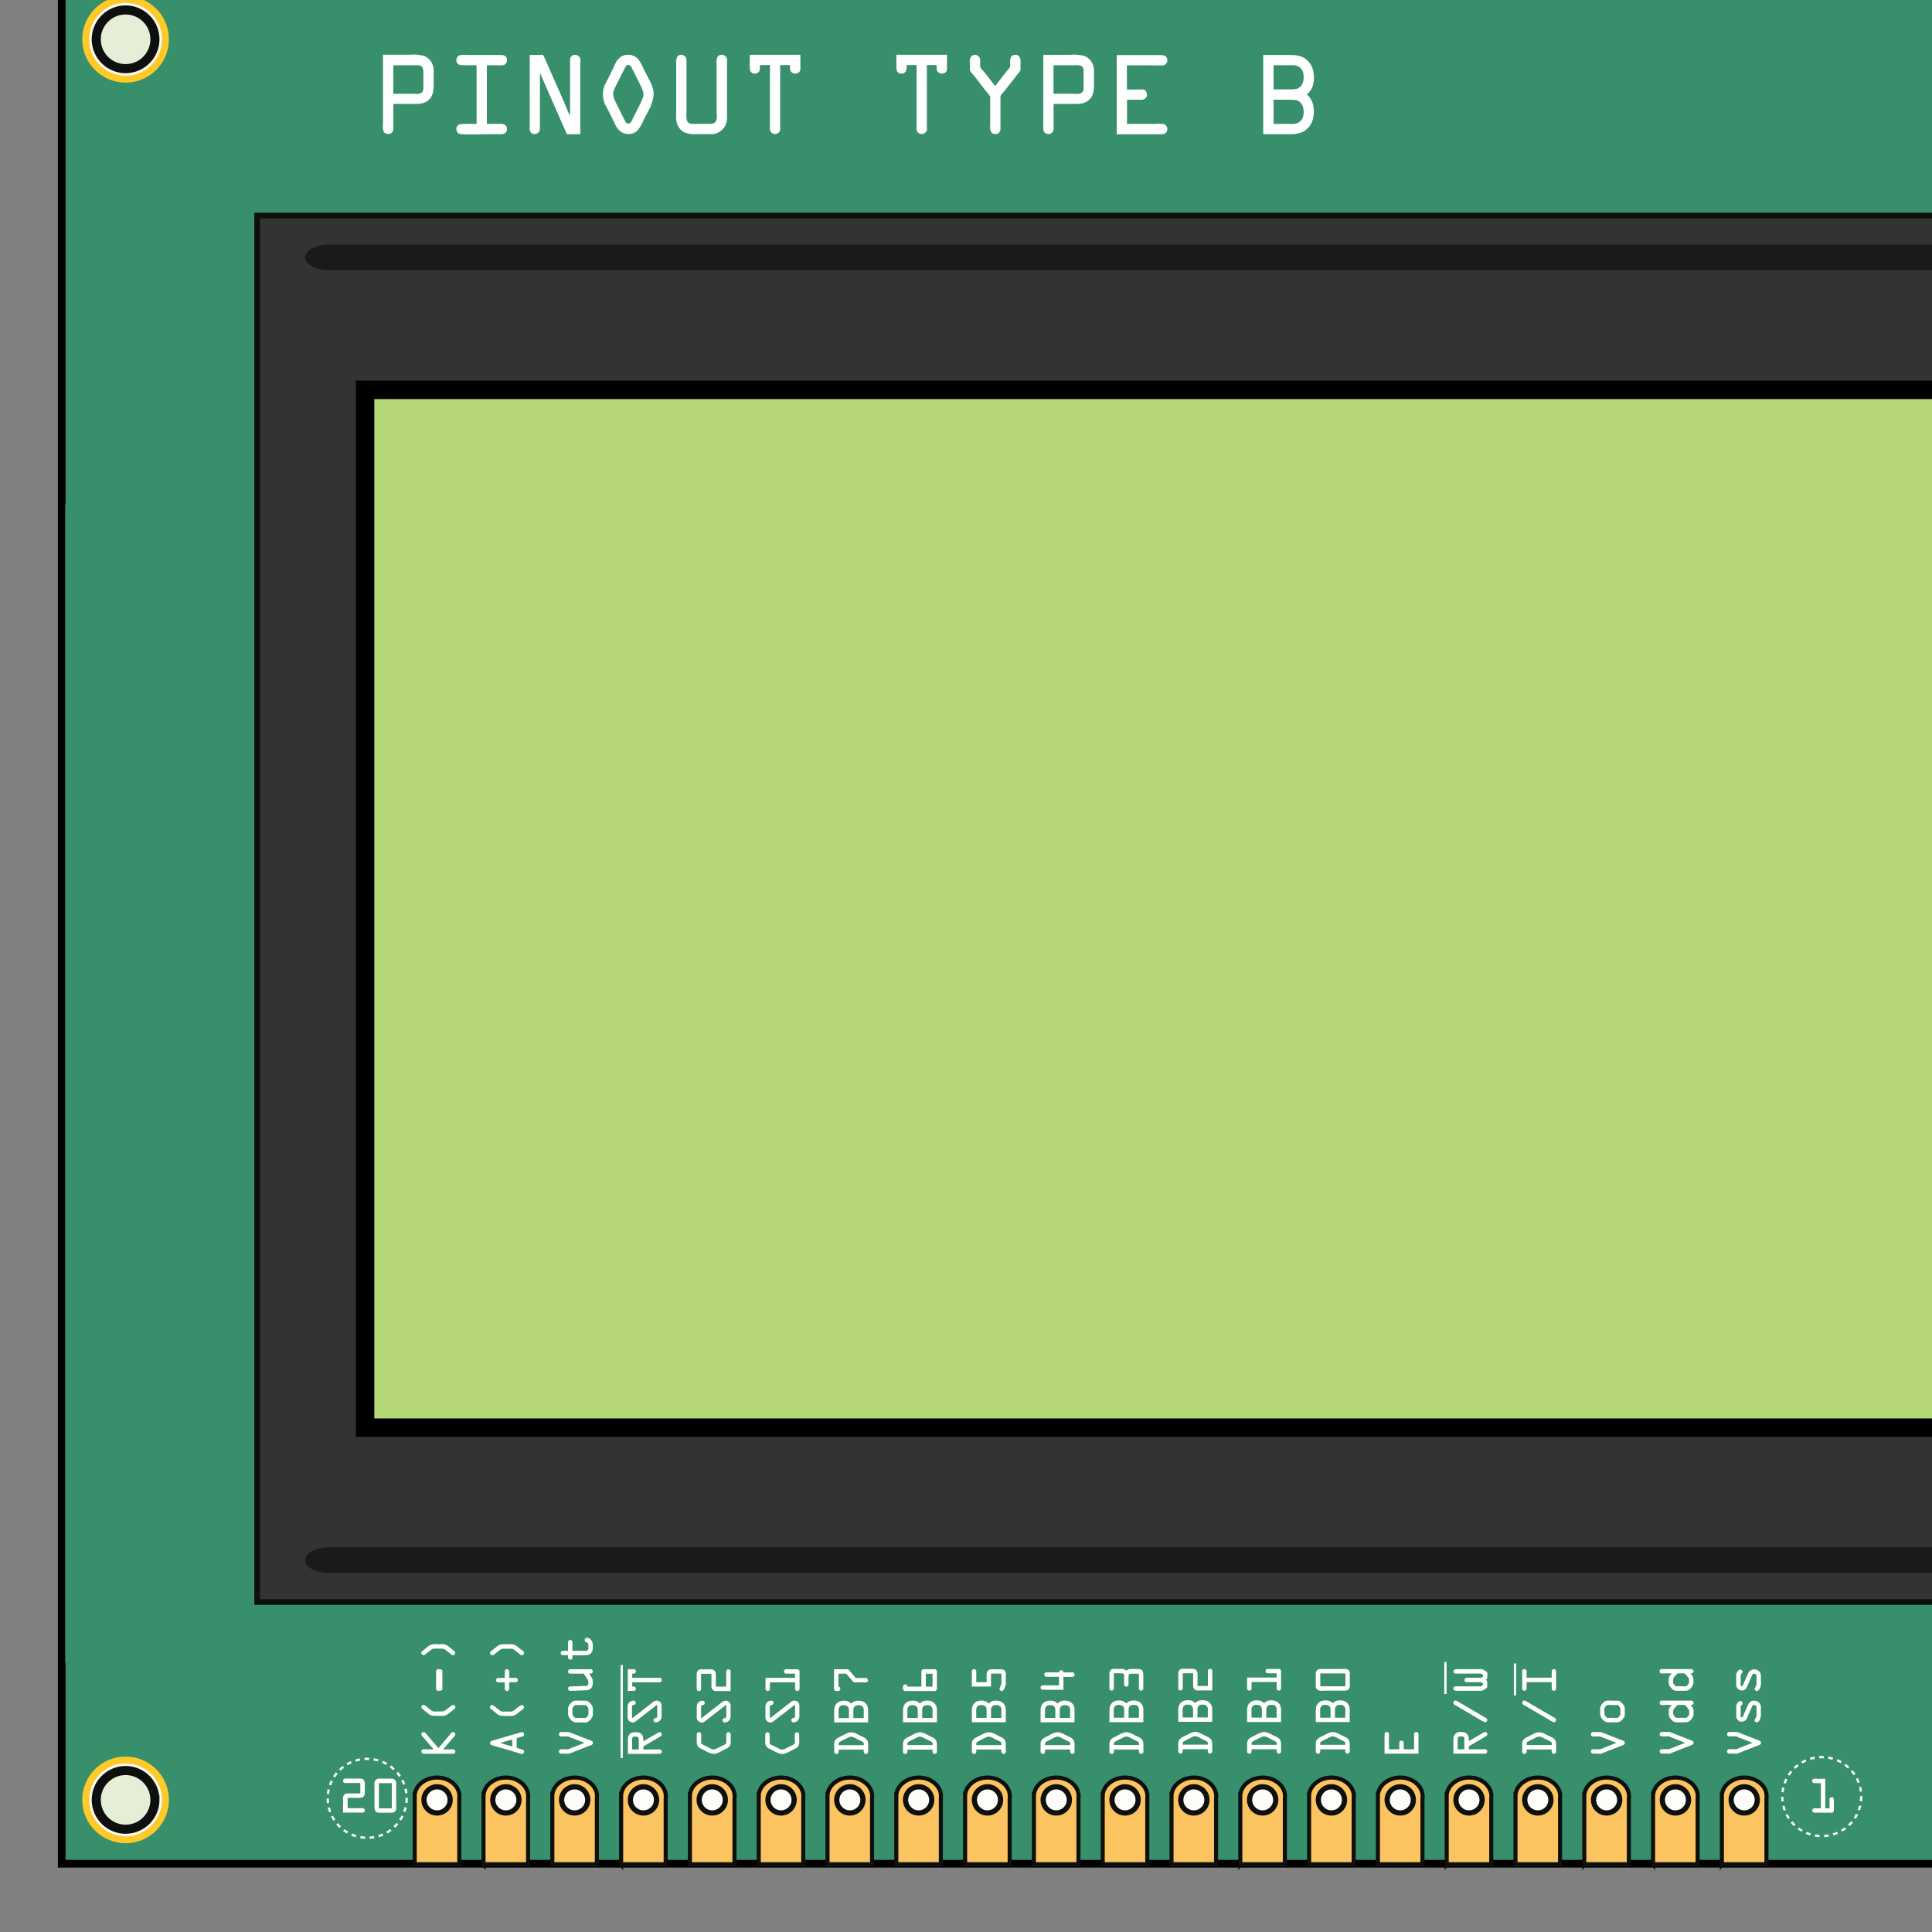 <svg xmlns="http://www.w3.org/2000/svg" xmlns:xlink="http://www.w3.org/1999/xlink" width="227" height="227" viewBox="1.614 -63.654 226.771 226.771"><rect x="1.614" y="-63.654" width="226.771" height="226.771" fill="#808080" stroke="none"/><style><![CDATA[.B{fill:#fcc460}.C{stroke-width:.478}.D{fill:#fffdfa}.E{stroke-width:.615}.F{stroke:#0e100d}.G{fill:#faf7f4}.H{stroke:#ffc928}.I{stroke-width:.809}.J{fill:#80bf40}.K{fill-opacity:.157}.L{stroke-width:1.065}]]></style><path fill="#378f6b" stroke="#000" stroke-width=".904" d="M8.86-66.535H303.62v221.64H8.86v-221.64z"/><path d="M21.037 147.61c0 2.584-2.096 4.682-4.682 4.682s-4.683-2.098-4.683-4.682 2.097-4.684 4.683-4.684 4.682 2.096 4.682 4.684z" class="G H I"/><path d="M19.797 147.61a3.44 3.44 0 1 1-6.883 0c0-1.902 1.54-3.443 3.44-3.443a3.44 3.44 0 0 1 3.442 3.443z" class="F J K L"/><path d="M21.037-59.04c0 2.585-2.096 4.68-4.682 4.68s-4.683-2.096-4.683-4.68 2.097-4.683 4.683-4.683 4.682 2.097 4.682 4.683z" class="G H I"/><path d="M19.797-59.04c0 1.9-1.54 3.44-3.442 3.44a3.44 3.44 0 0 1-3.441-3.441c0-1.9 1.54-3.442 3.44-3.442s3.442 1.54 3.442 3.442z" class="F J K L"/><path d="M300.808 147.61c0 2.584-2.098 4.682-4.683 4.682s-4.683-2.098-4.683-4.682 2.097-4.684 4.683-4.684 4.683 2.096 4.683 4.684z" class="G H I"/><path d="M299.568 147.61a3.44 3.44 0 1 1-6.883 0c0-1.902 1.54-3.443 3.442-3.443a3.44 3.44 0 0 1 3.441 3.443z" class="F J K L"/><path d="M300.808-59.04c0 2.585-2.098 4.68-4.683 4.68s-4.683-2.096-4.683-4.68 2.097-4.683 4.683-4.683 4.683 2.097 4.683 4.683z" class="G H I"/><g class="F"><path d="M299.568-59.04a3.44 3.44 0 0 1-3.441 3.441c-1.9 0-3.442-1.54-3.442-3.44s1.54-3.442 3.442-3.442 3.44 1.54 3.44 3.442z" class="J K L"/><path fill="#333" stroke-width=".668" d="M31.8-38.358h247.628v162.745H31.8V-38.358z"/></g><path d="M40.268-34.95H270.94c1.575 0 2.844.67 2.844 1.504s-1.27 1.502-2.844 1.502H40.268c-1.576 0-2.844-.67-2.844-1.502s1.268-1.504 2.844-1.504zm0 152.92H270.94c1.575 0 2.844.672 2.844 1.504s-1.27 1.504-2.844 1.504H40.268c-1.576 0-2.844-.67-2.844-1.504s1.268-1.504 2.844-1.504z" fill="#1a1a1a"/><path fill="#b5d776" stroke="#000" stroke-width="2.17" d="M44.463-17.895h223.554v121.82H44.463v-121.82z"/><g class="F"><path d="M50.293 155.16v-8.23h.017c.147-1.092 1.27-1.94 2.613-1.94s2.45.85 2.598 1.94c.001.01 0 .02 0 .027l.016.22a2.01 2.01 0 0 1-.016.232v7.752h-5.228v-.002z" class="B C"/><use xlink:href="#B" class="D E"/><path d="M58.368 155.16v-8.23h.017c.148-1.092 1.27-1.94 2.614-1.94s2.45.85 2.598 1.94c0 .01-.001.02 0 .027l.016.22a2.01 2.01 0 0 1-.016.232v7.752h-5.23v-.002z" class="B C"/><use xlink:href="#C" class="D E"/><path d="M66.444 155.16v-8.23h.016c.148-1.092 1.272-1.94 2.614-1.94s2.45.85 2.598 1.94c.001.01-.001.02 0 .027l.016.22a2.01 2.01 0 0 1-.016.232v7.752h-5.228v-.002z" class="B C"/><use xlink:href="#B" x="16.15" class="D E"/><path d="M74.52 155.16v-8.23h.017c.148-1.092 1.27-1.94 2.614-1.94s2.45.85 2.598 1.94c.001.01-.001.02 0 .027l.016.22a2.01 2.01 0 0 1-.016.232v7.752h-5.23v-.002z" class="B C"/><use xlink:href="#B" x="24.225" class="D E"/><path d="M82.594 155.16v-8.23h.017c.15-1.092 1.27-1.94 2.614-1.94s2.45.85 2.598 1.94c.001.01-.001.02 0 .027l.017.22a2.01 2.01 0 0 1-.017.232v7.752h-5.23v-.002z" class="B C"/><use xlink:href="#C" x="24.226" class="D E"/><path d="M90.67 155.16v-8.23h.016c.148-1.092 1.272-1.94 2.614-1.94s2.45.85 2.598 1.94c0 .01-.001.02 0 .027l.016.22a2.01 2.01 0 0 1-.016.232v7.752H90.67v-.002z" class="B C"/><use xlink:href="#B" x="40.376" class="D E"/><path d="M98.744 155.16v-8.23h.017c.147-1.092 1.27-1.94 2.613-1.94s2.45.85 2.598 1.94c.001.01 0 .02 0 .027l.017.22a2.01 2.01 0 0 1-.017.232v7.752h-5.228v-.002z" class="B C"/><use xlink:href="#D" class="D E"/><path d="M106.82 155.16v-8.23h.016c.148-1.092 1.27-1.94 2.614-1.94s2.45.85 2.598 1.94c.001.01-.001.02 0 .027l.017.22a1.81 1.81 0 0 1-.017.232v7.752h-5.228v-.002z" class="B C"/><use xlink:href="#B" x="56.526" class="D E"/><path d="M114.896 155.16v-8.23h.017c.148-1.092 1.272-1.94 2.615-1.94s2.45.85 2.598 1.94c0 .01-.001.02 0 .027l.017.22a2.01 2.01 0 0 1-.017.232v7.752h-5.23v-.002z" class="B C"/><use xlink:href="#E" class="D E"/><path d="M122.972 155.16v-8.23h.017c.147-1.092 1.27-1.94 2.613-1.94s2.45.85 2.6 1.94c.001.01-.001.02 0 .027l.017.22a1.81 1.81 0 0 1-.017.232v7.752h-5.23v-.002z" class="B C"/><use xlink:href="#F" class="D E"/><path d="M131.047 155.16v-8.23h.017c.148-1.092 1.27-1.94 2.613-1.94s2.45.85 2.6 1.94c0 .01-.001.02 0 .027l.017.22a2.01 2.01 0 0 1-.017.232v7.752h-5.23v-.002z" class="B C"/><path d="M135.205 147.61c0 .848-.688 1.535-1.535 1.535s-1.537-.688-1.537-1.535.688-1.537 1.537-1.537 1.535.687 1.535 1.537z" class="D E"/><path d="M139.122 155.16v-8.23h.017c.147-1.092 1.27-1.94 2.614-1.94s2.45.85 2.597 1.94c.001.01 0 .02 0 .027l.018.22a1.81 1.81 0 0 1-.018.232v7.752h-5.228v-.002z" class="B C"/><use xlink:href="#E" x="24.225" class="D E"/><path d="M147.196 155.16v-8.23h.018c.147-1.092 1.27-1.94 2.613-1.94s2.45.85 2.6 1.94c.001.01-.002.02 0 .027l.016.22a1.81 1.81 0 0 1-.016.232v7.752h-5.23v-.002z" class="B C"/><use xlink:href="#D" x="48.453" class="D E"/><path d="M155.272 155.16v-8.23h.016c.15-1.092 1.272-1.94 2.614-1.94s2.45.85 2.6 1.94c0 .01-.001.02 0 .027l.017.22a2.01 2.01 0 0 1-.017.232v7.752h-5.23v-.002z" class="B C"/><use xlink:href="#E" x="40.375" class="D E"/><path d="M163.348 155.16v-8.23h.017c.148-1.092 1.27-1.94 2.612-1.94s2.45.85 2.6 1.94c.002.01 0 .02 0 .027l.018.22a1.65 1.65 0 0 1-.018.232v7.752h-5.228v-.002z" class="B C"/><use xlink:href="#F" x="40.376" class="D E"/><path d="M171.422 155.16v-8.23h.018c.147-1.092 1.27-1.94 2.613-1.94s2.45.85 2.6 1.94c0 .01-.002.02 0 .027l.016.22a2.01 2.01 0 0 1-.016.232v7.752h-5.23v-.002z" class="B C"/><use xlink:href="#G" class="D E"/><path d="M179.498 155.16v-8.23h.016c.148-1.092 1.272-1.94 2.614-1.94s2.45.85 2.6 1.94c0 .01-.002.02 0 .027l.016.22a2.01 2.01 0 0 1-.016.232v7.752h-5.23v-.002z" class="B C"/><path d="M183.656 147.61c0 .848-.688 1.535-1.537 1.535s-1.535-.688-1.535-1.535.688-1.537 1.535-1.537 1.537.687 1.537 1.537z" class="D E"/><path d="M187.573 155.16v-8.23h.017c.148-1.092 1.27-1.94 2.612-1.94s2.45.85 2.6 1.94c.001.01 0 .02 0 .027l.018.22a1.81 1.81 0 0 1-.018.232v7.752h-5.228v-.002z" class="B C"/><use xlink:href="#B" x="137.278" class="D E"/><path d="M195.647 155.16v-8.23h.018c.147-1.092 1.27-1.94 2.613-1.94s2.45.85 2.598 1.94c0 .01-.001.02 0 .027l.017.22a2.01 2.01 0 0 1-.017.232v7.752h-5.23v-.002z" class="B C"/><use xlink:href="#G" x="24.226" class="D E"/><path d="M203.723 155.16v-8.23h.017c.148-1.092 1.27-1.94 2.614-1.94s2.45.85 2.6 1.94c0 .01-.002.02 0 .027l.016.22a2.01 2.01 0 0 1-.016.232v7.752h-5.23v-.002z" class="B C"/><path d="M207.882 147.61c0 .848-.688 1.535-1.537 1.535s-1.535-.688-1.535-1.535.687-1.537 1.535-1.537 1.537.687 1.537 1.537z" class="D E"/></g><g fill="#fff"><path d="M191.36 140.918a.68.68 0 0 1-.13-.037l-.15-.064-.13-.053-.797-.312-.365-.135-.222-.092-.112-.05a.32.32 0 0 0-.103-.016c-.01 0-.03 0-.06.008h-.55c-.14 0-.23-.01-.27-.03-.082-.047-.123-.12-.123-.215 0-.062.018-.115.054-.168s.078-.082.14-.098c.018 0 .075-.008.172-.008h.636l.215.01a25.17 25.17 0 0 0 .55.22l1.97.77c.077.03.14.062.182.102s.06.096.06.166a.32.32 0 0 1-.022.119c-.018.03-.042.06-.076.086a.49.49 0 0 1-.085.049l-.104.037-.085.033-1.835.717-.55.22c-.053.018-.118.025-.194.025-.032 0-.08 0-.146-.008-.064 0-.1-.01-.14-.01h-.372c-.113 0-.186-.008-.215-.016a.24.24 0 0 1-.155-.242c0-.107.045-.186.134-.232.036-.018.116-.027.236-.027h.427c.018 0 .047 0 .085.01h.1a.52.52 0 0 0 .146-.021c.042-.014.104-.04.196-.08l.45-.178.898-.352.346-.135m-1.65-2.745c-.2-.23-.285-.455-.285-.674l.006-.125v-.25l-.006-.125a.98.98 0 0 1 .054-.361c.037-.086.107-.2.2-.312l.194-.2c.042-.04.114-.076.214-.113s.227-.055.377-.055c.032 0 .082 0 .146.012h.625c.24 0 .407.023.5.074s.224.164.388.355c.137.158.205.363.205.62l-.005.096v.37c0 .152-.018.27-.05.357a1.28 1.28 0 0 1-.21.307 1.09 1.09 0 0 1-.322.289c-.113.055-.27.082-.475.082h-.146c-.065 0-.113-.01-.146-.01h-.474c-.13 0-.22 0-.275-.008s-.134-.037-.23-.088a1.16 1.16 0 0 1-.297-.246m.232-.696c0 .05.001.1.006.12s.01.05.02.07.02.04.037.06l.06.068.08.1c.022.025.044.045.064.064s.05.023.08.03a.46.46 0 0 0 .107.012h.064c.03 0 .05-.01.064-.01h.545a.63.63 0 0 1 .117.01c.06 0 .102.008.13.008a.58.58 0 0 0 .16-.02c.04-.012.07-.027.086-.043s.05-.05.092-.102a.7.7 0 0 0 .118-.141.45.45 0 0 0 .05-.227l-.006-.13-.006-.125a1.51 1.51 0 0 1 .006-.105v-.113c0-.08-.006-.133-.018-.162s-.05-.086-.1-.162a.66.66 0 0 0-.13-.141c-.047-.037-.113-.06-.198-.06-.017 0-.037 0-.066.01h-.607c-.02 0-.06 0-.12-.01-.058 0-.1-.008-.13-.008-.065 0-.116.008-.156.02s-.073.03-.1.05a.67.67 0 0 0-.092.096c-.007.01-.027.03-.06.07s-.06.066-.064.08-.017.035-.028.076-.016.086-.016.14l.006.13.006.125v.1l-.005.108m17.4 3.455a.71.71 0 0 1-.128-.037l-.15-.064-.13-.053-.797-.312-.366-.135-.22-.092-.1-.05a.33.33 0 0 0-.104-.016.21.21 0 0 0-.06.008h-.55c-.14 0-.23-.01-.27-.03-.082-.047-.123-.12-.123-.215 0-.062.018-.115.054-.168.03-.05.078-.082.14-.098.02 0 .075-.008.173-.008h.635l.215.01a20.92 20.92 0 0 0 .55.22l1.97.77a.55.55 0 0 1 .182.102c.042.04.06.096.06.166a.32.32 0 0 1-.021.119.33.33 0 0 1-.075.086c-.032.026-.062.04-.087.05l-.102.037c-.044.014-.072.025-.087.033l-1.835.717-.55.22a.61.61 0 0 1-.194.025c-.032 0-.08 0-.144-.008-.066 0-.112-.01-.142-.01h-.37c-.116 0-.188-.008-.217-.016-.103-.045-.155-.125-.155-.242 0-.107.045-.186.135-.232.034-.018.115-.027.237-.027h.425c.018 0 .046 0 .087.01h.1a.53.53 0 0 0 .146-.021l.195-.08.45-.178.9-.352.342-.135m-1.295-2.467c-.175 0-.326-.062-.457-.188s-.193-.3-.193-.512l.005-.104v-.87c-.003-.066 0-.133.01-.205s.03-.137.06-.193c.122-.24.26-.36.415-.36.064 0 .123.025.176.076s.075.105.075.178a.34.34 0 0 1-.11.23c-.074.076-.113.162-.113.258a.73.73 0 0 0 .006.088v.644c0 .016-.003.047-.006.092a.91.91 0 0 0-.006.104c0 .166.052.252.15.252.053 0 .097-.037.13-.1l.2-.482.312-.705.043-.098.048-.107a.72.72 0 0 1 .049-.086.32.32 0 0 1 .064-.098c.026-.026.044-.055.07-.08.146-.137.323-.205.532-.205a.83.83 0 0 1 .473.152.73.73 0 0 1 .296.46c.015.076.022.166.022.27l-.006.162v.334l.006.178c0 .252-.032.453-.098.607-.114.256-.242.383-.387.383-.06 0-.116-.023-.173-.07s-.086-.1-.086-.178c0-.057.038-.145.113-.26s.113-.232.113-.36v-.098l-.006-.1.006-.244v-.242l-.006-.24c-.004-.064-.03-.123-.08-.174s-.1-.074-.188-.074c-.045 0-.08.01-.113.02s-.06.035-.08.064l-.05.074a.51.51 0 0 0-.042.092l-.027.07-.437.986a2.45 2.45 0 0 1-.108.258c-.048.1-.104.178-.166.23a.64.64 0 0 1-.447.169m.001-3.68c-.175 0-.326-.062-.457-.188a.69.69 0 0 1-.193-.512l.005-.102v-.873c-.003-.064 0-.133.01-.205a.62.62 0 0 1 .061-.191c.122-.242.26-.363.415-.363.064 0 .123.025.176.076s.075.105.075.178c0 .08-.036.156-.1.232a.36.36 0 0 0-.113.258.68.68 0 0 0 .006.086v.646c0 .014-.003.045-.006.1a.91.91 0 0 0-.006.104c0 .17.052.252.15.252.053 0 .097-.035.13-.107l.2-.484.403-.9.05-.086c.018-.04.038-.072.064-.096s.044-.057.07-.082c.146-.137.323-.203.532-.203.164 0 .323.05.473.15s.246.254.296.463c.015.076.022.164.022.268l-.006.164v.332l.006.178c0 .252-.032.455-.098.6-.114.254-.242.383-.387.383a.26.26 0 0 1-.173-.072c-.057-.05-.086-.107-.086-.178 0-.055.038-.143.113-.256s.113-.236.113-.36v-.098l-.006-.092.006-.242v-.242l-.006-.242a.26.26 0 0 0-.081-.172.25.25 0 0 0-.188-.076c-.045 0-.08.01-.113.02s-.06.037-.08.064-.037.055-.05.076-.027.053-.042.1l-.027.07-.437.986c-.024.072-.06.158-.108.258s-.104.18-.166.232c-.125.112-.274.167-.447.167m-6.617 6.133c-.04-.008-.083-.018-.13-.037l-.15-.064-.13-.053-.797-.312-.366-.135-.22-.092-.113-.05c-.036-.012-.07-.016-.102-.016-.012 0-.032 0-.06.008h-.548c-.14 0-.23-.01-.27-.03-.082-.047-.125-.12-.125-.215 0-.062.02-.115.055-.168s.08-.082.14-.098c.018 0 .077-.008.172-.008h.637l.215.01a20.92 20.92 0 0 0 .55.22l1.97.77c.077.03.14.062.184.102.038.04.06.096.06.166a.3.3 0 0 1-.022.119c-.018.03-.042.06-.074.086s-.062.04-.087.05a1.26 1.26 0 0 1-.102.037c-.044.014-.072.025-.087.033l-1.835.717-.55.22a.61.61 0 0 1-.193.025c-.033 0-.08 0-.146-.008-.064 0-.1-.01-.14-.01h-.37c-.114 0-.187-.008-.216-.016-.103-.045-.156-.125-.156-.242 0-.107.046-.186.136-.232.035-.018.114-.027.236-.027h.426c.018 0 .047 0 .086.01h.092a.55.55 0 0 0 .146-.021 3.48 3.48 0 0 0 .194-.08l.45-.178 1.244-.487m-1.934-3.776a.62.62 0 0 1 .063-.28c.043-.087.102-.176.174-.252l.107-.13h-.825c-.023 0-.064 0-.124.01-.056 0-.1.008-.128.008-.233 0-.352-.092-.352-.273 0-.066.024-.125.07-.178s.125-.08.23-.08c.017 0 .04 0 .07.008h3.198c.043 0 .075-.008.098-.008a.35.35 0 0 1 .21.059c.05.035.08.072.1.107a.31.31 0 0 1 .017.104.22.22 0 0 1-.053.148c-.055.07-.15.104-.3.104l.123.156.097.133c.028.04.052.082.07.125s.03.084.04.135a.87.87 0 0 1 .012.162v.307a.89.89 0 0 1-.059.348c-.04.092-.107.2-.2.3-.13.16-.245.262-.35.305s-.26.06-.458.06h-.43c-.035 0-.094 0-.172.01h-.178c-.194 0-.343-.025-.447-.076s-.22-.146-.344-.3l-.15-.178a.72.72 0 0 1-.075-.193 1.31 1.31 0 0 1-.043-.34l.006-.145v-.15m.513.34a.5.5 0 0 0 .021.156.46.46 0 0 0 .102.146l.05.06c.023.03.048.055.07.074a.21.21 0 0 0 .059.045.62.62 0 0 0 .221.025h.904c.032 0 .062 0 .087-.008.022 0 .046-.012.07-.023s.043-.025.065-.047a1.11 1.11 0 0 0 .074-.086.97.97 0 0 0 .113-.141.29.29 0 0 0 .037-.156v-.236l.006-.06a.91.91 0 0 0-.006-.119c-.006-.03-.018-.057-.032-.08a.53.53 0 0 0-.069-.088l-.113-.13a.64.64 0 0 1-.079-.102l-.104-.13a.41.41 0 0 0-.102-.08c-.04-.023-.117-.033-.23-.033h-.383a.85.85 0 0 0-.227.021c-.032.014-.062.033-.087.06l-.1.102-.064.082a1.23 1.23 0 0 0-.21.232.35.35 0 0 0-.076.221l-.006.225v.066m-.51-4.043a.62.62 0 0 1 .063-.28c.043-.087.102-.172.174-.252l.107-.13h-.825c-.023 0-.064 0-.124.008-.056 0-.1.01-.128.01-.233 0-.352-.092-.352-.275a.26.26 0 0 1 .071-.176c.047-.055.125-.084.23-.084.017 0 .04 0 .07.012h3.198c.043 0 .075-.012.098-.012.087 0 .155.02.2.06s.08.072.1.107a.32.32 0 0 1 .017.104.23.23 0 0 1-.053.15c-.055.068-.15.102-.3.102l.123.156.097.135a.69.69 0 0 1 .071.123c.016.04.03.086.04.135s.012.102.012.162v.307c0 .145-.02.262-.06.352a1.27 1.27 0 0 1-.2.295c-.13.162-.245.264-.35.307a1.4 1.4 0 0 1-.458.059h-.43c-.035 0-.094 0-.172.01h-.178c-.194 0-.343-.025-.447-.076s-.22-.146-.344-.3l-.15-.176c-.023-.037-.05-.102-.075-.195s-.043-.207-.043-.338l.006-.146v-.15m.513.34a.55.55 0 0 0 .02.154c.01.034.046.084.102.146l.05.06.07.074c.022.02.037.033.06.043.04.02.113.03.22.03h.904c.032 0 .062 0 .087-.01a.18.18 0 0 0 .07-.021.3.3 0 0 0 .065-.049 1.17 1.17 0 0 0 .074-.086 1.03 1.03 0 0 0 .113-.14c.023-.038.037-.092.037-.158v-.234l.006-.06a.77.77 0 0 0-.006-.117.4.4 0 0 0-.032-.082.45.45 0 0 0-.069-.086l-.113-.13a.91.91 0 0 1-.079-.102l-.104-.13a.46.46 0 0 0-.102-.08c-.04-.02-.117-.033-.23-.033h-.383a.85.85 0 0 0-.227.021c-.032.014-.062.035-.087.06a.8.8 0 0 0-.091.102l-.064.08c-.1.088-.16.164-.2.232s-.076.14-.076.22l-.006.227v.064"/><path d="M184.006 142.205c-.067 0-.128-.023-.183-.068-.054-.05-.08-.135-.08-.254 0-.02.001-.053.006-.092v-.092h-2.95a.73.73 0 0 0 .006.088v.1c0 .22-.1.328-.264.328-.116 0-.194-.05-.236-.15-.017-.03-.022-.1-.022-.232v-.56l-.006-.15c0-.254.047-.44.14-.555s.268-.24.518-.365l.593-.3c.302-.156.55-.234.742-.234.173 0 .377.053.613.16l.496.254c.107.043.236.104.388.184s.262.164.333.258a.76.76 0 0 1 .141.289 2.27 2.27 0 0 1 .026.383v.57l.006.1c-.001.223-.1.337-.266.337m-.257-1.024a.34.34 0 0 1 .006-.062v-.064a.49.49 0 0 0-.022-.162c-.014-.04-.05-.078-.103-.113a1.36 1.36 0 0 0-.166-.092l-.286-.13-.398-.205c-.222-.12-.393-.178-.512-.178s-.282.06-.5.178l-.656.328-.226.13c-.02.012-.036.03-.054.06-.023.04-.033.143-.033.3h2.95m-3.47-4.958c0-.072.028-.133.08-.182.052-.055.113-.082.186-.082.046 0 .1.025.192.076l3.317 1.938.106.07c.02.014.04.04.064.074a.21.21 0 0 1 .038.125.26.26 0 0 1-.263.262c-.043 0-.125-.033-.243-.1l-3.252-1.906c-.014-.01-.03-.016-.048-.02l-.054-.037-.06-.055a.25.25 0 0 1-.042-.07c-.014-.03-.02-.06-.02-.092m3.462-3.643c0-.082.018-.148.053-.197s.067-.082.104-.094c.03-.014.064-.02.102-.02.117 0 .2.05.24.154.015.033.02.113.02.242v.426l.012.986-.012.494a.25.25 0 0 1-.081.178c-.053.043-.114.066-.182.066-.098 0-.17-.045-.22-.13-.022-.04-.032-.14-.032-.303v-.586h-2.95v.586c0 .16-.01.258-.03.297-.047.086-.12.13-.22.13-.066 0-.125-.023-.178-.066s-.084-.1-.087-.166a1.65 1.65 0 0 1-.006-.166l.006-.334v-1.416c0-.13.008-.2.022-.244.042-.1.12-.148.236-.148.067 0 .13.02.183.068s.08.125.08.242v.064a.38.38 0 0 0-.006.064v.572h2.95v-.636l-.004-.063m-11.537 9.615v-1.7a1.04 1.04 0 0 1 .027-.264c.02-.092.058-.176.107-.246.157-.225.38-.334.668-.334a1.95 1.95 0 0 1 .506.053.69.69 0 0 1 .338.236c.037.045.066.092.093.146s.037.1.05.15l.02.16.006.162v.168l1.664-.975c.12-.068.2-.102.262-.102a.22.22 0 0 1 .174.08c.043.05.064.1.064.178 0 .055-.015.102-.042.145a.25.25 0 0 1-.098.092c-.036.018-.067.03-.1.055l-1.774 1.04c-.005 0-.026.016-.064.04-.045.02-.07.037-.08.053-.005.008-.006.04-.006.102v.248h1.5l.215-.01.214.01c.07 0 .124.03.168.086s.063.113.063.178-.02.117-.063.168c-.055.057-.165.084-.33.084h-3.592m.938-2.03h-.092c-.033 0-.065.01-.098.01a.21.21 0 0 0-.09.023c-.028.013-.055.03-.075.055a.27.27 0 0 0-.05.096.46.46 0 0 0-.021.15 1 1 0 0 0 .006.104v1.076h.78v-.932c0-.023.002-.064.006-.12l.005-.123c0-.14-.03-.232-.092-.275s-.158-.065-.28-.065m-.937-3.945c0-.072.027-.133.08-.182.05-.055.1-.082.184-.082.045 0 .1.025.194.076l3.315 1.938.107.07a.37.37 0 0 1 .064.074c.025.037.037.078.037.125 0 .072-.025.135-.075.188a.26.26 0 0 1-.188.074c-.042 0-.125-.033-.24-.1l-3.252-1.906c-.015-.01-.03-.016-.048-.02-.02-.012-.038-.023-.054-.037l-.06-.055c-.018-.02-.03-.045-.043-.07a.22.22 0 0 1-.02-.092m3.983-3.02c0 .1-.006.166-.02.2s-.066.074-.157.14c.123.05.184.178.184.38a1.07 1.07 0 0 1-.006.102v.236c0 .05-.003.092-.01.125-.007.027-.024.057-.053.086l-.06.055-.1.064-.334.197c-.037.023-.084.033-.142.033h-.048c-.025 0-.044-.01-.06-.01h-2.806c-.153 0-.256-.033-.307-.102-.036-.04-.054-.092-.054-.156 0-.117.053-.197.155-.236a.61.61 0 0 1 .205-.021h2.838c.01 0 .03-.008.06-.016a.36.36 0 0 0 .087-.055c.007 0 .02-.01.042-.02l.05-.027c.015-.01.023-.02.026-.03.01-.014.012-.043.012-.082 0-.068-.01-.113-.027-.135s-.052-.04-.092-.053c-.024-.023-.057-.04-.097-.06s-.087-.033-.145-.033c-.02 0-.05 0-.086.01-.04 0-.066.008-.08.008h-1.362c-.03 0-.067-.01-.113-.02a.18.18 0 0 1-.106-.06.29.29 0 0 1-.055-.12c-.003-.012-.005-.03-.005-.06a.25.25 0 0 1 .063-.172c.043-.05.097-.08.162-.088.035 0 .1-.008.16-.008l.162.008h1.114a.3.3 0 0 1 .08.01c.036 0 .062.008.08.008a.36.36 0 0 0 .142-.025c.035-.02.066-.043.1-.066.037-.012.065-.03.086-.047s.027-.066.027-.135c0-.04-.003-.066-.012-.08-.003-.012-.04-.035-.113-.076a.79.79 0 0 0-.129-.07c-.014 0-.055-.008-.122-.008h-2.74a.81.81 0 0 1-.194-.018c-.107-.047-.16-.13-.16-.246a.27.27 0 0 1 .059-.162c.055-.062.157-.092.308-.092h2.852c.033 0 .056-.008.07-.008.055 0 .108.014.162.047a4.94 4.94 0 0 1 .289.178c.116.062.188.113.2.156s.032.117.032.223v.338m-10.338 7.75c0-.113.03-.2.087-.23a.28.28 0 0 1 .178-.066c.085 0 .15.03.198.092a.3.3 0 0 1 .049.098.34.34 0 0 1 .015.102 1.23 1.23 0 0 0-.004.109v.613h1.217v-1.394l-.006-.2.006-.2c.003-.066.032-.123.087-.166.05-.047.106-.068.17-.068.032 0 .07.008.113.025.064.03.105.07.123.125s.022.127.022.22v2.174h-3.983v-2.174l.004-.14c.005-.03.018-.068.038-.107s.057-.076.104-.098.08-.027.113-.027c.064 0 .122.023.176.07a.22.22 0 0 1 .081.166c.005.045.006.1.006.2l-.006.398v1.195h1.218v-.64c-.006-.035-.007-.06-.007-.078m-6.073 1.234c-.067 0-.128-.023-.182-.068-.055-.05-.08-.135-.08-.254 0-.02.001-.053.006-.092v-.092h-2.95c0 .018.002.047.005.088v.1c0 .22-.087.328-.263.328-.115 0-.194-.05-.237-.15-.015-.03-.02-.1-.02-.232v-.56l-.006-.15c0-.254.048-.44.14-.555s.267-.24.517-.365l.592-.3c.302-.156.55-.234.744-.234.172 0 .377.053.613.16l.495.254c.107.043.236.104.388.184s.262.164.333.258a.72.72 0 0 1 .14.29 2.27 2.27 0 0 1 .026.383v.57l.006.1c-.001.223-.1.337-.266.337m-.257-1.024a.34.34 0 0 1 .006-.062v-.064a.49.49 0 0 0-.022-.162c-.014-.04-.048-.078-.103-.113a1.36 1.36 0 0 0-.166-.092l-.286-.13-.397-.205c-.223-.12-.394-.178-.512-.178s-.282.06-.502.178l-.655.328-.228.13c-.018.012-.035.03-.052.06-.023.04-.034.143-.034.3h2.95m-2.33-5.223a1.32 1.32 0 0 1 .38.05c.113.034.207.074.275.123l.14.113c.025.025.044.047.055.064h.01c.014-.033.06-.076.13-.135a1.01 1.01 0 0 1 .285-.15c.1-.043.257-.064.435-.064.426 0 .74.148.955.44a.93.93 0 0 1 .134.31c.03.12.045.203.048.27v1.527h-3.983v-1.193l.005-.334a1.25 1.25 0 0 1 .044-.27c.028-.117.073-.22.135-.3.2-.3.528-.44.95-.44m.598 2.03v-.77c0-.227-.016-.373-.044-.436-.097-.207-.3-.307-.58-.307-.247 0-.42.082-.518.246-.027.047-.048.1-.06.156s-.02.113-.017.168v.94h1.22m1.73.002v-.775l.008-.166a1 1 0 0 0-.018-.168.57.57 0 0 0-.064-.156c-.098-.164-.27-.246-.516-.246-.3 0-.486.1-.582.307-.03.062-.044.2-.044.436v.77h1.216m-2.984-3.174c-.14-.016-.256-.072-.345-.174a.56.56 0 0 1-.14-.377.81.81 0 0 1 .006-.086v-1.233l-.006-.104c0-.225.083-.4.248-.494.05-.033.108-.055.173-.064a.54.54 0 0 1 .177-.016h2.37c.04 0 .103 0 .2-.01.082 0 .144-.01.188-.01.08 0 .153.01.22.018a.53.53 0 0 1 .28.15c.078.078.125.17.14.273a3.34 3.34 0 0 1 .006.293v1.16l.006.098-.006.098a.5.5 0 0 1-.26.398c-.082.047-.222.07-.42.07h-2.067l-.253.008-.254.01a2 2 0 0 1-.253-.008m.037-2.03v1.514h2.95v-1.514h-2.95m-4.862 9.41c-.068 0-.13-.023-.183-.068-.054-.05-.08-.135-.08-.254a1.37 1.37 0 0 1 .005-.092v-.092h-2.95c0 .018.001.047.005.088v.1c0 .22-.088.328-.263.328-.116 0-.194-.05-.237-.15-.014-.03-.022-.1-.022-.232v-.56l-.005-.15c0-.254.047-.44.14-.555s.267-.24.518-.365l.592-.3c.302-.156.55-.234.743-.234.172 0 .377.053.613.16l.496.254c.106.043.236.104.387.184s.263.164.335.258.117.2.14.3a1.82 1.82 0 0 1 .028.383v.57l.005.1c-.001.223-.1.337-.266.337m-.258-1.024c0-.014.002-.035.006-.062v-.064c0-.07-.007-.123-.022-.162s-.048-.078-.102-.113a1.3 1.3 0 0 0-.167-.092l-.285-.13-.398-.205c-.223-.12-.394-.178-.512-.178s-.282.06-.5.178l-.656.328-.227.13a.18.18 0 0 0-.054.06c-.02.04-.032.143-.032.3h2.95m-2.332-5.223c.14 0 .267.016.383.05s.206.074.273.123l.14.113c.025.025.044.047.054.064h.01c.014-.033.058-.076.13-.135a1 1 0 0 1 .284-.15 1.23 1.23 0 0 1 .437-.064c.423 0 .74.148.953.44a.93.93 0 0 1 .134.31 1.76 1.76 0 0 1 .05.27v1.527h-3.984v-1.193l.006-.334a1.19 1.19 0 0 1 .044-.27.89.89 0 0 1 .134-.309c.2-.3.528-.44.95-.44m.597 2.03v-.77c0-.227-.015-.373-.042-.436-.097-.207-.3-.307-.582-.307-.247 0-.42.082-.517.246a.47.47 0 0 0-.06.156.49.49 0 0 0-.017.168v.94h1.217m1.734.002v-.775l.006-.166a.83.83 0 0 0-.018-.168.6.6 0 0 0-.063-.156c-.097-.164-.27-.246-.517-.246-.3 0-.485.1-.582.307-.028.062-.042.2-.042.436v.77h1.216m.267-3.175a.27.27 0 0 1-.183-.072c-.053-.047-.086-.13-.086-.242a1.08 1.08 0 0 1 .005-.08v-.623h-2.95v.574a.57.57 0 0 0 .005.07v.064c0 .117-.028.2-.086.242s-.122.066-.182.066c-.068 0-.13-.027-.185-.078s-.08-.137-.08-.262l.005-.12.005-.107v-.97h3.468v-.496h-.937c-.1 0-.187-.01-.227-.027a.24.24 0 0 1-.134-.23c0-.176.1-.264.328-.264a.44.44 0 0 1 .092.008h1.097a.57.57 0 0 1 .151.027c.042.012.08.043.107.096a.45.45 0 0 1 .043.207.68.68 0 0 1-.005.074v1.777c0 .168-.04.277-.12.326-.04.027-.084.04-.135.04m-8.083 7.38c-.068 0-.13-.023-.183-.068-.054-.05-.08-.135-.08-.254 0-.02.002-.053.006-.092v-.092h-2.95c0 .018.001.047.005.088v.1c0 .22-.088.328-.264.328-.115 0-.193-.05-.237-.15-.015-.03-.02-.1-.02-.232v-.56l-.006-.15c0-.254.048-.44.14-.555s.267-.24.517-.365l.593-.3c.302-.156.55-.234.743-.234.172 0 .377.053.613.16l.496.254c.107.043.236.104.387.184s.262.164.333.258a.72.72 0 0 1 .14.29 2.06 2.06 0 0 1 .027.383v.57l.007.1c-.001.223-.1.337-.266.337m-.258-1.024c0-.014.002-.035.006-.062v-.064a.49.49 0 0 0-.022-.162c-.014-.04-.048-.078-.103-.113a1.29 1.29 0 0 0-.166-.092l-.286-.13-.397-.205c-.223-.12-.394-.178-.512-.178s-.282.06-.5.178l-.656.328-.228.13a.21.21 0 0 0-.053.061c-.022.04-.032.143-.032.3h2.95m-2.334-5.224a1.38 1.38 0 0 1 .383.049.9.9 0 0 1 .274.123l.14.113c.025.025.044.047.055.064h.01c.014-.033.058-.076.13-.135a1.01 1.01 0 0 1 .285-.15c.1-.043.257-.064.436-.064.425 0 .74.148.953.44.062.088.106.2.135.3a1.52 1.52 0 0 1 .048.27v1.527h-3.983v-1.193l.006-.334c0-.066.015-.154.043-.27s.073-.22.136-.3c.2-.3.527-.44.95-.44m.6 2.03v-.77c0-.227-.015-.373-.043-.436-.098-.207-.3-.307-.582-.307-.247 0-.42.082-.518.246-.027.047-.048.1-.06.156s-.02.113-.016.168v.94h1.218m1.732.002v-.775l.007-.166c0-.055-.007-.1-.017-.168a.59.59 0 0 0-.065-.156c-.097-.164-.27-.246-.516-.246-.3 0-.485.1-.583.307-.028.062-.043.2-.043.436v.77h1.217m-2.944-3.53c0 .238-.086.357-.258.357-.065 0-.125-.023-.18-.066a.22.22 0 0 1-.086-.166l-.006-.146.006-.15v-1.4c0-.14.012-.238.033-.3.06-.156.172-.256.333-.3.058-.018.134-.025.226-.025a.8.8 0 0 1 .125.008h.807l.242.01c.05 0 .113.02.188.053s.138.082.2.146a.54.54 0 0 1 .085.188.85.85 0 0 1 .027.205l-.005.2v1.22h1.217v-1.392l-.006-.2.006-.197c.004-.07.03-.125.086-.168s.107-.07.172-.07c.032 0 .07.01.113.027.064.027.105.07.123.123s.02.13.02.22v2.176h-1.458l-.172.008c-.065 0-.125-.008-.18-.01a.63.63 0 0 1-.161-.049.49.49 0 0 1-.14-.107.61.61 0 0 1-.128-.296c-.007-.05-.01-.105-.01-.162v-1.4h-1.217v1.484a1.03 1.03 0 0 0 .005.092v.098"/><path d="M135.562 142.205c-.068 0-.13-.023-.183-.068-.055-.05-.08-.135-.08-.254a1.37 1.37 0 0 1 .005-.092v-.092h-2.95c0 .018.003.047.006.088v.1c0 .22-.088.328-.263.328-.115 0-.195-.05-.237-.15-.015-.03-.022-.1-.022-.232v-.56l-.005-.15c0-.254.047-.44.14-.555s.266-.24.517-.365l.593-.3c.3-.156.548-.234.742-.234.172 0 .377.053.613.16l.496.254c.106.043.237.104.388.184s.262.164.334.258a.74.74 0 0 1 .139.289c.02.102.028.23.028.383v.57l.006.1c-.002.223-.1.337-.266.337m-.26-1.024c0-.014.003-.035.006-.062v-.064c0-.07-.007-.123-.02-.162s-.05-.078-.104-.113-.108-.066-.166-.092l-.286-.13-.397-.205c-.223-.12-.394-.178-.512-.178s-.282.06-.5.178l-.656.328-.227.13c-.02.012-.036.03-.053.06-.022.04-.034.143-.034.3h2.95m-2.332-5.222a1.39 1.39 0 0 1 .383.049.88.88 0 0 1 .273.123l.14.113c.026.025.045.047.055.064h.01c.015-.033.058-.076.13-.135s.166-.107.284-.15a1.24 1.24 0 0 1 .438-.064c.422 0 .74.148.95.44.062.088.106.2.136.3s.044.203.048.27v1.527h-3.984v-1.193l.007-.334c0-.066.014-.154.043-.27a.89.89 0 0 1 .134-.309c.2-.3.527-.44.95-.44m.597 2.03v-.77c0-.227-.016-.373-.043-.436-.097-.207-.3-.307-.582-.307-.247 0-.42.082-.517.246a.47.47 0 0 0-.06.156c-.01.056-.02.113-.018.168v.94h1.22m1.734.002v-.775l.006-.166c0-.055-.006-.1-.017-.168a.49.49 0 0 0-.063-.156c-.1-.164-.27-.246-.518-.246-.3 0-.485.1-.582.307-.028.062-.043.2-.043.436v.77h1.217m-1.726-4.9c0-.074-.012-.135-.037-.182s-.063-.082-.113-.098a.49.49 0 0 0-.118-.031c-.028 0-.073-.01-.136-.01h-.818v1.738c0 .1-.027.184-.085.227s-.115.064-.172.064c-.18 0-.27-.13-.27-.398l.01-.262v-.977l-.005-.145-.005-.156c0-.176.047-.324.14-.44s.245-.178.468-.178c.033 0 .082 0 .146.01.062 0 .106.008.135.008h.57c.035 0 .072 0 .107.01a.36.36 0 0 1 .103.018.83.83 0 0 1 .107.029c.036.016.074.035.113.06l.048.037c.03.025.05.04.064.04a1.07 1.07 0 0 0 .103-.064.62.62 0 0 1 .221-.102c.072-.018.2-.023.4-.023h.57c.237 0 .403.037.496.113.064.05.1.117.14.2s.044.14.048.188l.005.244v1.322l.007.1c0 .246-.1.37-.265.37-.062 0-.12-.023-.173-.066s-.086-.12-.086-.22V132.8h-.926c-.02 0-.055.008-.102.016s-.08.025-.102.05c-.022.018-.042.05-.06.096s-.032.096-.032.156a.94.94 0 0 0 .005.076v.763l-.005.172c-.02.06-.05.105-.098.14s-.098.055-.156.055a.24.24 0 0 1-.155-.055.27.27 0 0 1-.098-.14 1.63 1.63 0 0 1-.005-.172v-.7c0-.016.002-.035.005-.064v-.076m-6.083 9.088c-.068 0-.13-.023-.183-.068-.054-.05-.08-.135-.08-.254 0-.02.002-.053.006-.092v-.092h-2.95a1.03 1.03 0 0 0 .006.088v.1c0 .22-.088.328-.264.328-.115 0-.194-.05-.236-.15-.016-.03-.022-.1-.022-.232v-.56l-.005-.15c0-.254.047-.44.14-.555s.267-.24.517-.365l.593-.3c.302-.156.55-.234.743-.234.172 0 .377.053.613.16l.496.254c.106.043.236.104.387.184s.263.164.333.258.12.2.14.3a2.06 2.06 0 0 1 .027.383v.57l.006.1c-.001.223-.1.337-.266.337m-.257-1.024c0-.014.002-.035.006-.062v-.064a.49.49 0 0 0-.022-.162c-.014-.04-.048-.078-.102-.113a1.37 1.37 0 0 0-.167-.092l-.285-.13-.398-.205c-.223-.12-.394-.178-.512-.178s-.282.06-.5.178l-.657.328-.226.13a.18.18 0 0 0-.054.06c-.022.04-.033.143-.033.3h2.95m-2.334-5.223a1.39 1.39 0 0 1 .383.049.9.9 0 0 1 .274.123l.14.113a.48.48 0 0 1 .054.064h.01c.014-.033.058-.076.13-.135s.167-.107.285-.15c.1-.043.257-.064.436-.064.424 0 .74.148.954.44a.93.93 0 0 1 .134.31 1.64 1.64 0 0 1 .049.27v1.527h-3.984v-1.193l.006-.334c0-.066.015-.154.043-.27s.074-.22.135-.3c.2-.3.528-.44.95-.44m.597 2.03v-.77c0-.227-.015-.373-.042-.436-.098-.207-.3-.307-.582-.307-.247 0-.42.082-.518.246a.49.49 0 0 0-.058.156.52.52 0 0 0-.018.168v.94h1.218m1.735.002v-.775l.006-.166a.83.83 0 0 0-.018-.168.57.57 0 0 0-.064-.156c-.097-.164-.27-.246-.516-.246-.3 0-.485.1-.582.307-.03.062-.044.2-.044.436v.77h1.218m.52-5.085c0 .18-.113.27-.34.27h-.117c-.054 0-.096-.01-.124-.01h-.722v1.518h-2.305c-.196 0-.317-.053-.36-.162-.01-.03-.017-.062-.017-.1 0-.12.055-.203.162-.248.03-.01.105-.016.23-.016h1.77v-1.002h-1.355c-.094 0-.15 0-.167-.008a.28.28 0 0 1-.151-.094c-.04-.05-.06-.105-.06-.166s.027-.12.07-.172c.043-.06.115-.086.216-.086.01 0 .028 0 .053.008h1.395c0-.064.025-.12.075-.172a.23.23 0 0 1 .179-.08c.068 0 .128.023.183.07a.25.25 0 0 1 .081.182h.834c.054 0 .096-.008.124-.008.055 0 .094 0 .118.008a.29.29 0 0 1 .162.082.25.25 0 0 1 .064.172m-8.328 9.305c-.068 0-.13-.023-.183-.068-.055-.05-.08-.135-.08-.254 0-.02.002-.053.006-.092v-.092h-2.95c0 .018.002.047.005.088v.1c0 .22-.087.328-.263.328-.115 0-.194-.05-.237-.15-.015-.03-.02-.1-.02-.232v-.56l-.006-.15c0-.254.048-.44.14-.555s.266-.24.517-.365l.593-.3c.3-.156.548-.234.742-.234.172 0 .377.053.614.16s.398.188.495.254a4.18 4.18 0 0 1 .388.184c.15.078.262.164.334.258s.118.2.14.3.026.23.026.383v.57l.007.1c-.001.223-.1.337-.266.337m-.258-1.024c0-.014.002-.035.005-.062v-.064c0-.07-.007-.123-.02-.162s-.05-.078-.104-.113a1.17 1.17 0 0 0-.166-.092l-.285-.13-.398-.205c-.222-.12-.394-.178-.512-.178s-.28.06-.5.178l-.656.328-.226.13c-.02.012-.036.03-.054.06-.022.04-.033.143-.033.3h2.95m-2.335-5.223a1.35 1.35 0 0 1 .383.05.88.88 0 0 1 .273.123l.14.113c.025.025.044.047.054.064h.01c.015-.033.058-.076.13-.135a1.03 1.03 0 0 1 .284-.15c.112-.043.258-.064.437-.064.424 0 .74.148.952.44.062.088.107.2.136.3a1.52 1.52 0 0 1 .048.27v1.527h-3.983v-1.193l.006-.334c0-.066.014-.154.043-.27s.073-.22.135-.3c.2-.3.527-.44.95-.44m.598 2.03v-.77c0-.227-.015-.373-.043-.436-.096-.207-.3-.307-.582-.307-.247 0-.42.082-.517.246a.49.49 0 0 0-.059.156.55.55 0 0 0-.017.168v.94h1.218m1.734.002v-.775l.005-.166a.82.82 0 0 0-.017-.168.6.6 0 0 0-.063-.156c-.098-.164-.27-.246-.518-.246-.3 0-.485.1-.58.307-.03.062-.044.2-.044.436v.77h1.218m-.213-3.424c0-.057.036-.164.112-.322s.114-.287.114-.387l-.006-.125-.005-.12v-.828h-1.218v1.525h-2.25v-1.44a1.74 1.74 0 0 0-.006-.113l-.005-.123c0-.244.1-.365.265-.365.06 0 .115.02.166.06a.27.27 0 0 1 .092.156.9.9 0 0 1 .016.166l-.006.135-.005.135v.873h1.217v-.8l.005-.2c0-.043.014-.1.038-.168s.057-.133.103-.184a.45.45 0 0 1 .173-.113.57.57 0 0 1 .171-.037l.206-.01h.86c.048 0 .082-.006.104-.006.188 0 .338.05.446.154s.156.252.156.453l-.005.14-.006.135v.797c.007.035.006.078-.006.125l-.027.113-.07.166-.06.148c-.028.078-.052.133-.07.168s-.048.068-.092.104-.095.05-.155.05c-.068 0-.128-.023-.178-.07s-.075-.107-.075-.178m-7.61 7.635c-.068 0-.13-.023-.182-.068-.055-.05-.082-.135-.082-.254 0-.02.001-.053.006-.092v-.092h-2.95c0 .018.002.047.005.088v.1c0 .22-.087.328-.262.328-.116 0-.195-.05-.238-.15-.014-.03-.022-.1-.022-.232v-.56l-.005-.15c0-.254.047-.44.14-.555s.266-.24.517-.365l.592-.3c.3-.156.548-.234.743-.234.172 0 .376.053.613.16l.496.254c.107.043.236.104.387.184s.262.164.333.258a.73.73 0 0 1 .14.289c.02.102.027.23.027.383v.57l.005.1c.002.223-.086.337-.262.337m-.257-1.024c0-.014.001-.035.005-.062v-.064a.49.49 0 0 0-.022-.162c-.015-.04-.048-.078-.102-.113a1.36 1.36 0 0 0-.166-.092l-.286-.13-.398-.205c-.223-.12-.393-.178-.512-.178s-.282.06-.5.178l-.657.328-.226.13c-.018.012-.035.03-.054.06-.022.04-.032.143-.032.3h2.95m-2.332-5.222c.14 0 .267.016.382.05s.206.074.274.123l.14.113c.026.025.044.047.054.064h.01c.014-.033.058-.076.13-.135a.96.96 0 0 1 .285-.15c.1-.043.256-.064.435-.064.424 0 .74.148.954.44a.91.91 0 0 1 .134.31l.05.27v1.527h-3.984v-1.193l.005-.334a1.19 1.19 0 0 1 .044-.27c.028-.117.074-.22.135-.3.2-.3.53-.44.952-.44m.598 2.03v-.77c0-.227-.015-.373-.043-.436-.097-.207-.3-.307-.582-.307-.247 0-.42.082-.517.246a.47.47 0 0 0-.06.156c-.012.056-.02.113-.017.168v.94h1.218m1.734.002v-.775l.005-.166a.9.9 0 0 0-.016-.168.6.6 0 0 0-.064-.156c-.1-.164-.27-.246-.518-.246-.3 0-.485.1-.582.307-.03.062-.042.2-.042.436v.77h1.217m-1.304-5.387a.52.52 0 0 1 .027-.18c.015-.047.035-.078.064-.096a.26.26 0 0 1 .103-.049c.035-.01.076-.016.118-.01h1.195c.036 0 .07 0 .103.01.03 0 .064.014.096.03s.054.043.076.076c.025.04.038.115.038.227v1.824c0 .105-.004.17-.01.193-.04.125-.132.2-.28.2h-.07c-.03 0-.05-.01-.064-.01h-3.188c-.14 0-.23-.018-.274-.055-.064-.053-.097-.148-.097-.283v-.14a.28.28 0 0 1 .028-.141c.02-.05.053-.088.096-.113s.082-.037.13-.037c.067 0 .13.025.182.076.052.045.077.105.08.178h1.647v-1.695m.516.184v1.514h.787v-1.514h-.787m-7.03 9.413c-.068 0-.128-.023-.182-.068-.054-.05-.082-.135-.082-.254 0-.02.002-.053.006-.092v-.092h-2.95c0 .018.001.047.005.088v.1c0 .22-.087.328-.263.328-.115 0-.194-.05-.237-.15-.014-.03-.02-.1-.02-.232v-.56l-.006-.15c0-.254.048-.44.14-.555s.265-.24.517-.365l.593-.3c.3-.156.548-.234.743-.234.17 0 .376.053.613.16l.496.254c.107.043.236.104.387.184s.26.164.333.258.12.2.14.3a2.06 2.06 0 0 1 .027.383v.57l.005.1c-.001.223-.088.337-.265.337m-.257-1.024c0-.014.001-.035.005-.062v-.064a.49.49 0 0 0-.022-.162c-.015-.04-.05-.078-.102-.113a1.37 1.37 0 0 0-.167-.092l-.285-.13-.398-.205c-.223-.12-.394-.178-.512-.178s-.282.06-.5.178l-.657.328-.226.13a.18.18 0 0 0-.054.06c-.022.04-.032.143-.032.3h2.95m-2.332-5.223a1.34 1.34 0 0 1 .382.05.9.9 0 0 1 .274.123l.14.113c.025.025.043.047.054.064h.01c.014-.033.058-.076.13-.135s.167-.107.285-.15c.1-.043.257-.064.436-.064.424 0 .74.148.954.44a.93.93 0 0 1 .134.31 1.52 1.52 0 0 1 .048.27v1.527h-3.984v-1.193l.005-.334c0-.066.015-.154.043-.27s.074-.22.135-.3c.213-.3.53-.44.954-.44m.597 2.03v-.77c0-.227-.015-.373-.042-.436-.098-.207-.3-.307-.582-.307-.247 0-.42.082-.517.246a.49.49 0 0 0-.059.156.52.52 0 0 0-.016.168v.94h1.216m1.735.002v-.775l.005-.166a.82.82 0 0 0-.017-.168.6.6 0 0 0-.064-.156c-.098-.164-.27-.246-.517-.246-.3 0-.485.1-.582.307-.03.062-.043.2-.043.436v.77h1.218m.516-4.448c0 .066-.024.125-.07.178s-.13.082-.253.082h-.1c-.04 0-.068-.01-.086-.01h-.845c-.015 0-.04 0-.075.01h-.076a.41.41 0 0 1-.151-.027c-.046-.018-.077-.033-.092-.05s-.047-.047-.1-.102l-.096-.117-.55-.643-.07-.074c-.007 0-.034-.01-.08-.01h-.84v1.518c.064 0 .117.033.156.088a.26.26 0 0 1 .06.172c0 .066-.023.127-.07.178a.26.26 0 0 1-.194.074h-.112c-.036 0-.07 0-.103-.008-.037 0-.066-.01-.092-.016a.42.42 0 0 1-.082-.05.23.23 0 0 1-.06-.082c-.017-.032-.02-.115-.02-.252v-2.143h1.46a.85.85 0 0 1 .194.016c.043.016.088.05.134.104l.107.133.593.7c.03.04.048.06.06.066s.042.008.092.008h.96c.032 0 .057-.008.075-.008.118 0 .2.03.248.1s.064.117.064.178m-8.598 6.42c0-.123.026-.205.08-.248s.113-.068.178-.068c.12 0 .2.05.242.156a.64.64 0 0 1 .021.209v.334l.006.184.005.188c0 .242-.042.424-.124.55s-.217.234-.404.322l-.738.373c-.3.154-.53.23-.72.23a1.22 1.22 0 0 1-.356-.055c-.122-.04-.23-.084-.33-.137l-.328-.168-.44-.22-.183-.098a2.4 2.4 0 0 1-.151-.119.51.51 0 0 1-.145-.193 1 1 0 0 1-.076-.279v-.818l-.005-.113c0-.23.088-.344.264-.344.075 0 .14.027.194.086.018.018.03.037.042.06s.013.045.016.074l.01.068v.082l-.005.068v.625l-.005.08a.44.44 0 0 0 .016.131c.007.03.02.06.038.086a.32.32 0 0 0 .07.059.56.56 0 0 0 .092.053l.12.055.624.314c.058.037.137.078.237.123s.188.064.274.064c.12 0 .292-.062.522-.184l.57-.285a1.79 1.79 0 0 1 .205-.092.33.33 0 0 0 .14-.113c.036-.053.054-.12.054-.205v-.08l-.005-.074v-.6l-.005-.07"/><path d="M92.045 138.52a.61.61 0 0 1-.399-.162c-.13-.107-.193-.27-.193-.5l.005-.113v-1.027c-.003-.064.001-.133.016-.205s.033-.143.065-.2c.076-.137.172-.23.3-.28s.216-.076.3-.076c.098 0 .167.03.2.086a.27.27 0 0 1 .064.174.25.25 0 0 1-.097.203c-.025.018-.07.03-.134.043s-.115.03-.15.064-.054.102-.054.193a.98.98 0 0 0 .005.092v1.078c0 .064.02.096.064.096.014 0 .032-.008.054-.016l.108-.098c.007-.008.583-.455 1.728-1.346l.425-.332.082-.066c.053-.043.095-.072.124-.086a.79.79 0 0 1 .124-.053.53.53 0 0 1 .173-.033.65.65 0 0 1 .398.15c.13.1.194.266.194.5 0 .025-.001.062-.006.113v1.042a1.43 1.43 0 0 1-.015.2.71.71 0 0 1-.313.448c-.1.066-.226.1-.345.1-.097 0-.166-.025-.2-.078a.27.27 0 0 1-.07-.178c0-.072.03-.137.086-.195a.34.34 0 0 1 .14-.053c.065-.013.117-.033.156-.066s.06-.1.06-.193v-.092l-.005-.084v-.98c0-.072-.02-.107-.064-.107-.014 0-.03.008-.05.02s-.045.027-.07.055l-.043.037a33.76 33.76 0 0 1-.786.617l-.942.727-.425.334-.157.12a.82.82 0 0 1-.156.092c-.058.02-.12.032-.2.032m3.158-3.69a.27.27 0 0 1-.183-.072c-.053-.047-.086-.13-.086-.242a.71.71 0 0 1 .005-.08v-.623h-2.95v.574a.89.89 0 0 0 .005.07v.064c0 .117-.028.2-.085.242s-.123.066-.184.066c-.068 0-.128-.027-.183-.078s-.08-.137-.08-.262l.005-.12.005-.107v-.97h3.467v-.496h-.937a.66.66 0 0 1-.227-.027c-.1-.047-.134-.123-.134-.23 0-.176.1-.264.33-.264.02 0 .052 0 .1.008h1.1c.054 0 .104.014.15.027s.08.043.107.096a.45.45 0 0 1 .043.207c0 .014-.001.04-.006.074v1.777c0 .168-.04.277-.118.326-.04.027-.084.04-.134.04m-8.35 5.15c0-.123.027-.205.08-.248a.26.26 0 0 1 .177-.068.24.24 0 0 1 .243.156.67.67 0 0 1 .021.209v.334l.005.184.006.188c0 .242-.04.424-.125.55s-.217.234-.403.322l-.737.373c-.3.154-.53.23-.722.23-.115 0-.233-.018-.354-.055s-.23-.084-.33-.137l-.33-.168-.44-.22-.183-.098a1.93 1.93 0 0 1-.151-.119c-.064-.053-.113-.117-.146-.193a.97.97 0 0 1-.075-.279v-.818l-.006-.113c0-.23.088-.344.264-.344.076 0 .14.027.193.086.018.018.033.037.043.06s.012.045.016.074l.01.068v.082l-.005.068v.625l-.006.08c0 .053.006.096.016.13a.28.28 0 0 0 .038.086.32.32 0 0 0 .07.059.51.51 0 0 0 .091.053l.118.055.625.314c.058.037.136.078.236.123a.66.66 0 0 0 .275.064c.118 0 .292-.062.522-.184l.57-.285a1.71 1.71 0 0 1 .204-.092c.058-.025.104-.062.14-.113a.35.35 0 0 0 .055-.205v-.08l-.006-.074v-.6l-.003-.07m-2.872-1.456c-.14 0-.272-.055-.397-.162s-.194-.27-.194-.5c0-.025.002-.062.006-.113v-1.027c-.003-.064.001-.133.016-.205s.033-.143.064-.2c.076-.137.173-.23.292-.28a.79.79 0 0 1 .3-.076c.096 0 .167.03.2.086a.27.27 0 0 1 .065.174c0 .082-.033.15-.097.203-.025.018-.07.03-.135.043s-.115.03-.15.064-.054.102-.054.193a1.07 1.07 0 0 0 .006.092v1.078c0 .064.02.096.064.096.015 0 .032-.008.054-.016l.064-.06.043-.04c.007-.008.583-.455 1.728-1.346l.425-.332.08-.066c.054-.043.095-.072.124-.086a.79.79 0 0 1 .124-.053.53.53 0 0 1 .172-.033.65.65 0 0 1 .398.15c.128.1.193.266.193.5l-.005.113v1.042a1.33 1.33 0 0 1-.016.201.71.71 0 0 1-.064.182c-.058.1-.14.195-.247.266s-.227.1-.345.1c-.097 0-.167-.025-.2-.078s-.07-.113-.07-.178c0-.072.03-.137.086-.195.03-.023.076-.04.14-.053s.117-.033.157-.066.06-.1.06-.193v-.092l-.006-.084v-.98c0-.072-.02-.107-.065-.107-.014 0-.03.008-.048.02s-.045.027-.07.055l-.043.037a33.76 33.76 0 0 1-.786.617l-.94.727-.425.334-.156.12a.82.82 0 0 1-.156.092c-.06.02-.124.032-.192.032m-.074-4.048c0 .238-.086.357-.26.357-.064 0-.124-.023-.177-.066s-.083-.102-.086-.166l-.006-.146.006-.15v-1.4c0-.14.01-.238.033-.3.06-.156.172-.256.333-.3.058-.018.132-.025.226-.025a.79.79 0 0 1 .124.008h.808l.243.01a.51.51 0 0 1 .188.053.49.49 0 0 1 .188.146c.04.053.068.117.086.188a.85.85 0 0 1 .027.205l-.005.2v1.22h1.216v-1.392l-.005-.2.005-.197c.003-.07.032-.125.086-.168s.108-.07.172-.07c.033 0 .07.01.113.027.065.027.106.07.125.123a.92.92 0 0 1 .021.221v2.176h-1.458l-.173.008c-.064 0-.124-.008-.177-.01a.64.64 0 0 1-.162-.049.48.48 0 0 1-.14-.107.51.51 0 0 1-.092-.139.57.57 0 0 1-.038-.156 1.19 1.19 0 0 1-.011-.162 1.57 1.57 0 0 1 0-.168v-1.242h-1.216v1.484a1.03 1.03 0 0 0 .005.092v.098m-8.597 7.724v-1.7c-.003-.082.005-.17.027-.264s.058-.176.107-.246c.158-.225.38-.334.667-.334a1.95 1.95 0 0 1 .506.053.7.7 0 0 1 .34.236.66.66 0 0 1 .09.146c.02.05.037.1.048.15l.022.16.005.162v.168l1.663-.975c.123-.068.2-.102.264-.102.072 0 .13.03.172.08a.27.27 0 0 1 .065.178c0 .055-.014.102-.042.145s-.06.074-.097.092-.068.03-.097.055l-1.776 1.04c-.003 0-.025.016-.064.04s-.07.037-.08.053a.53.53 0 0 0-.005.102v.248h1.507l.216-.01.215.01c.068 0 .124.03.167.086s.065.113.065.178-.022.117-.065.168c-.053.057-.163.084-.33.084h-3.6m.937-2.03h-.1c-.032 0-.064.01-.097.01s-.062.01-.092.023-.054.03-.075.055-.038.055-.05.096a.49.49 0 0 0-.021.15l.005.104v1.076h.78v-1.174c0-.14-.03-.232-.1-.275s-.158-.065-.28-.065m-.34-1.658c-.14 0-.273-.055-.398-.162s-.193-.27-.193-.5l.005-.113v-1.027a.82.82 0 0 1 .017-.205c.01-.074.032-.143.064-.2.075-.137.173-.23.3-.28s.215-.076.3-.076c.097 0 .167.03.2.086a.27.27 0 0 1 .064.174.25.25 0 0 1-.097.203c-.025.018-.07.03-.135.043s-.115.03-.15.064-.054.102-.054.193a.98.98 0 0 0 .005.092v1.078c0 .064.022.096.065.096.015 0 .032-.008.053-.016l.108-.098c.006-.008.583-.455 1.728-1.346l.426-.332.08-.066c.054-.043.096-.072.125-.086a.79.79 0 0 1 .124-.053.53.53 0 0 1 .172-.033c.136 0 .27.05.398.15s.194.266.194.5l-.005.113v1.042a1.34 1.34 0 0 1-.017.201c-.014.066-.035.13-.064.182a.71.71 0 0 1-.248.266c-.1.066-.226.1-.345.1-.097 0-.167-.025-.2-.078s-.07-.113-.07-.178a.27.27 0 0 1 .087-.195c.028-.023.075-.04.14-.053s.117-.033.157-.066.06-.1.06-.193v-.092l-.005-.084v-.98c0-.072-.022-.107-.064-.107-.015 0-.03.008-.048.02s-.045.027-.07.055l-.043.037a33.76 33.76 0 0 1-.786.617l-.942.727-.426.334-.156.12a.89.89 0 0 1-.156.092.58.58 0 0 1-.19.032m3.407-4.97c0 .064-.023.125-.07.182s-.12.082-.226.082h-.054c-.025 0-.043-.01-.054-.01H75.82v.502c.17 0 .275.014.317.043.076.05.113.12.113.215 0 .102-.042.176-.13.227-.036.02-.127.03-.274.03h-.544v-2.547h.598c.025 0 .044-.008.06-.008.112 0 .2.03.232.086s.06.117.06.178a.29.29 0 0 1-.07.184c-.046.055-.122.08-.226.08h-.065c-.032 0-.055-.008-.07-.008v.494h3.122c.025 0 .045-.01.06-.01.1 0 .173.03.22.086a.3.3 0 0 1 .065.18"/><path d="M70.232 140.918c-.04-.008-.083-.018-.13-.037l-.15-.064-.13-.053-.797-.312-.366-.135-.22-.092-.112-.05c-.032-.01-.07-.016-.103-.016-.01 0-.03 0-.06.008h-.548c-.14 0-.23-.01-.27-.03a.23.23 0 0 1-.124-.215c0-.062.018-.115.054-.168.03-.05.08-.082.14-.098.018 0 .076-.008.172-.008h.635l.215.01c.02.01.202.082.55.22l1.97.77a.53.53 0 0 1 .183.102c.04.04.06.096.06.166 0 .047-.007.086-.022.12s-.042.06-.075.086-.06.04-.086.05l-.103.037-.085.033-1.836.717-.55.22c-.054.018-.118.025-.194.025-.033 0-.08 0-.146-.008-.064 0-.1-.01-.14-.01h-.37a.98.98 0 0 1-.215-.016c-.104-.045-.156-.125-.156-.242a.24.24 0 0 1 .134-.232c.035-.018.115-.027.237-.027h.425c.018 0 .047 0 .086.01h.092a.59.59 0 0 0 .146-.02l.193-.08.452-.178 1.244-.487m-1.652-2.748c-.2-.23-.286-.455-.286-.674l.005-.125v-.25l-.005-.125a.95.95 0 0 1 .054-.36 1.3 1.3 0 0 1 .21-.312l.194-.2c.043-.04.115-.076.215-.113s.226-.055.376-.055c.032 0 .082 0 .146.012h.625c.24 0 .407.023.5.074s.223.164.388.355c.136.158.205.363.205.62l-.005.096v.37c0 .152-.016.27-.048.357s-.106.188-.2.307c-.107.135-.215.232-.323.3s-.27.082-.474.082H70c-.064 0-.113-.01-.146-.01h-.474c-.13 0-.22 0-.274-.008s-.135-.037-.232-.088-.2-.137-.295-.246m.232-.696l.005.12c.003.023.01.05.02.07a.16.16 0 0 0 .038.059l.06.068.08.1a.55.55 0 0 0 .064.064c.02.014.048.023.08.03a.48.48 0 0 0 .108.012h.064c.028 0 .05-.01.065-.01h.543a.65.65 0 0 1 .119.01c.058 0 .1.008.13.008.064 0 .118-.008.162-.02a.2.2 0 0 0 .086-.043 1.69 1.69 0 0 0 .092-.102.82.82 0 0 0 .118-.141.44.44 0 0 0 .05-.227l-.006-.13-.005-.125.005-.105v-.113c0-.08-.005-.133-.016-.162s-.05-.086-.113-.162a.68.68 0 0 0-.129-.141.31.31 0 0 0-.198-.06c-.015 0-.036 0-.065.01h-.607c-.022 0-.06 0-.12-.01-.058 0-.1-.008-.13-.008-.064 0-.117.008-.156.02s-.074.03-.1.05a.67.67 0 0 0-.092.096c-.007.01-.026.03-.06.07a.46.46 0 0 0-.064.08.34.34 0 0 0-.027.076c-.01.04-.016.086-.016.14l.01.255v.1a.91.91 0 0 0-.007.108m2.327-5.114c.042.053.064.1.064.176s-.023.127-.07.182-.128.082-.243.082h-.064c-.03 0-.05-.01-.06-.01a9.11 9.11 0 0 1 .19.287c.117.18.183.295.204.36.03.084.043.25.043.502l-.016.213a.78.78 0 0 1-.146.314.84.84 0 0 1-.269.217c-.043.02-.094.035-.15.047a2.06 2.06 0 0 1-.227.027l-.328.016-.463.01-.43.018-.582.016c-.08 0-.142-.02-.188-.055s-.073-.068-.08-.102a.29.29 0 0 1-.017-.096c0-.102.042-.178.124-.227a.56.56 0 0 1 .248-.04l.796-.02.722-.03h.167l.16-.027a.24.24 0 0 0 .12-.092c.028-.047.043-.1.043-.188v-.186a.49.49 0 0 0-.021-.143l-.06-.12-.14-.2-.204-.322-.103-.156c-.01-.01-.063-.012-.156-.012h-1.16c-.018 0-.048 0-.092.01h-.097c-.237 0-.355-.086-.355-.26 0-.064.022-.12.064-.17a.23.23 0 0 1 .167-.092c.043 0 .108-.01.193-.01a1.67 1.67 0 0 1 .199.01h1.912c.03 0 .05-.01.065-.01.1 0 .2.03.237.086m-2.576-1.222c-.175 0-.263-.1-.263-.328a.92.92 0 0 1 .005-.092v-.086h-.474c-.13 0-.2-.01-.248-.027a.25.25 0 0 1-.141-.236.24.24 0 0 1 .135-.227c.04-.02.125-.027.258-.027h.468v-.806l-.005-.12.005-.12a.24.24 0 0 1 .097-.166c.054-.04.106-.06.167-.06s.124.027.177.078.08.137.08.262v.12l-.005.113v.7h1.308a.47.47 0 0 1 .103.01h.102c.237 0 .356-.1.356-.303v-.36c0-.13-.02-.217-.065-.264-.025-.027-.07-.055-.135-.076a.53.53 0 0 1-.162-.092.22.22 0 0 1-.07-.176c0-.062.02-.12.065-.178s.1-.086.204-.086c.107 0 .215.037.324.113a.79.79 0 0 1 .247.264c.04.066.068.146.086.236s.026.172.022.246v.227a1.9 1.9 0 0 1-.038.41.68.68 0 0 1-.167.307c-.068.074-.153.133-.253.172a1.16 1.16 0 0 1-.258.064l-.307.01h-1.36c0 .018.001.047.005.1v.092c0 .127-.026.213-.08.26-.057.04-.117.064-.183.064m-5.42 10.812a.26.26 0 0 1-.07.184c-.05.045-.1.068-.177.068a1.42 1.42 0 0 1-.28-.064l-.98-.3-2.137-.614c-.122-.035-.208-.074-.26-.113s-.08-.102-.08-.178a.27.27 0 0 1 .043-.15c.028-.043.063-.072.102-.1s.08-.033.125-.045l.107-.027 1.658-.488 1.675-.48h.01c.072 0 .135.025.188.076a.24.24 0 0 1 .076.184c0 .05-.007.1-.02.123s-.043.057-.087.08l-.123.06-.2.06-.248.07c-.01 0-.03.008-.054.016-.03 0-.054.01-.075.016s-.04.018-.05.027c-.007 0-.01.023-.01.06v1.008c0 .035.003.057.01.064.018.01.074.027.167.05l.37.113c.014 0 .033.008.054.014.02 0 .045.01.07.018s.045.018.07.033.042.03.064.053.032.04.043.07.017.06.017.095m-2.805-1.018l1.42.42v-.836l-.926.27-.15.055-.2.06a1.31 1.31 0 0 1-.156.032m2.303-4.324c.104-.084.188-.125.253-.125a.26.26 0 0 1 .177.07c.053.047.076.107.076.182 0 .092-.062.184-.188.28l-.57.447a1.93 1.93 0 0 1-.221.162 1.21 1.21 0 0 1-.194.084c-.057.018-.115.033-.172.045a.5.5 0 0 1-.15.01h-.62a6.62 6.62 0 0 1-.484-.016 1.38 1.38 0 0 1-.296-.064.69.69 0 0 1-.231-.137 3.53 3.53 0 0 0-.291-.236l-.376-.295c-.125-.098-.2-.2-.2-.275a.24.24 0 0 1 .264-.258c.057 0 .117.023.178.07l.167.135.4.318.166.133c.043.035.1.064.167.086s.15.027.253.027h.13c.057 0 .1-.008.124-.008h.47a1.16 1.16 0 0 0 .333-.03c.053-.02.155-.094.312-.22l.507-.393m-1.216-2.07c0 .115-.03.195-.086.238s-.116.064-.177.064a.24.24 0 0 1-.21-.107c-.032-.043-.048-.14-.048-.297v-.613h-.565c-.015 0-.036 0-.065.008h-.075c-.12 0-.2-.027-.243-.084s-.064-.117-.064-.178c0-.088.03-.154.1-.2.028-.02.06-.04.097-.05s.07-.014.103-.012h.72v-.604c0-.154.012-.25.038-.3.046-.08.12-.12.22-.12.067 0 .13.023.182.07s.082.123.082.236v.076l-.005.064v.566h.72a.37.37 0 0 1 .103.01c.036.01.068.027.097.05.06.045.092.1.092.2 0 .066-.022.13-.065.182s-.128.08-.243.08h-.07c-.032 0-.056-.008-.07-.008h-.564v.57a.54.54 0 0 0 .005.074l-.002.073m-1.995-3.898a.25.25 0 0 1-.188-.074c-.05-.053-.076-.113-.076-.178 0-.078.063-.172.2-.275l.5-.387.14-.113a.77.77 0 0 1 .14-.098c.055-.03.113-.06.178-.08a.94.94 0 0 1 .231-.053c.093-.016.197-.023.312-.023l.216.01h.35c.064 0 .1-.01.14-.01.165 0 .303.02.414.055a.84.84 0 0 1 .285.15l.296.227.507.398a.47.47 0 0 1 .06.08c.022.037.032.074.032.113 0 .076-.025.14-.076.2a.27.27 0 0 1-.188.074c-.06 0-.124-.025-.188-.074l-.162-.135-.436-.34-.172-.135c-.042-.03-.095-.053-.156-.064a2.17 2.17 0 0 0-.312-.016h-.6a2.35 2.35 0 0 0-.306.016c-.058.012-.116.04-.178.08l-.77.604a.31.31 0 0 1-.173.06m-4.613 9.025c.068 0 .13.025.183.074s.08.113.08.184c0 .064-.042.146-.13.248l-.925 1.086-.26.297a1.83 1.83 0 0 0-.113.14h.845c.02 0 .06 0 .113-.01.054 0 .093-.008.12-.008.23 0 .344.088.344.264s-.105.268-.317.268h-.096c-.043 0-.076-.006-.097-.006H51.52c-.17 0-.276-.014-.324-.04a.25.25 0 0 1-.118-.217.28.28 0 0 1 .076-.188c.046-.057.135-.086.263-.086.03 0 .072 0 .13.01.058 0 .1.008.125.008h.833a2.02 2.02 0 0 0-.107-.141l-.14-.16-.124-.135-.926-1.088c-.087-.102-.13-.184-.13-.248a.24.24 0 0 1 .081-.182c.054-.05.115-.076.183-.076s.127.025.178.076a2.35 2.35 0 0 1 .188.209l.135.168 1.044 1.22.178.215h.01c.014-.027.074-.1.178-.215a33.14 33.14 0 0 0 .44-.512l.882-1.037c.076-.082.15-.125.22-.125m-.24-3.054c.104-.084.188-.125.254-.125a.26.26 0 0 1 .177.07c.054.047.075.107.075.184 0 .1-.062.184-.188.28l-.57.445a1.4 1.4 0 0 1-.22.16 1.02 1.02 0 0 1-.194.088 1.88 1.88 0 0 1-.172.043.6.6 0 0 1-.151.012h-.62c-.215 0-.377-.012-.484-.018-.108-.012-.207-.033-.296-.064s-.167-.078-.23-.135a3.78 3.78 0 0 0-.29-.236l-.377-.295c-.125-.098-.188-.2-.188-.275 0-.072.027-.133.08-.184s.1-.076.183-.076c.057 0 .117.023.178.07a1.96 1.96 0 0 1 .167.135l.4.318.167.135c.043.035.098.064.167.084a.87.87 0 0 0 .252.029h.13c.058 0 .1-.01.124-.01h.47c.168 0 .28-.01.333-.027s.154-.096.312-.22l.506-.393m-1.373-1.768c-.157 0-.262-.03-.312-.082s-.076-.15-.076-.3l.006-.15.005-.15v-1.492l-.005-.074c0-.125.03-.2.1-.248s.156-.06.285-.06c.06 0 .1 0 .146.01.035 0 .074.02.113.05a.24.24 0 0 1 .086.113c.01.03.016.094.016.193v1.805c0 .115-.005.186-.016.215-.046.106-.16.16-.34.16m-1.85-4.203c-.076 0-.138-.025-.2-.076a.25.25 0 0 1-.075-.178c0-.078.062-.17.188-.273l.5-.387.14-.113c.04-.035.087-.068.14-.098a.75.75 0 0 1 .177-.08c.06-.025.14-.043.232-.055a2.11 2.11 0 0 1 .312-.021l.215.01h.35c.065 0 .1-.01.14-.01.166 0 .304.018.415.053s.207.088.286.152l.296.225.4.324.097.076a.4.4 0 0 1 .059.078c.022.037.032.074.032.113 0 .078-.024.14-.075.2s-.117.076-.188.076c-.06 0-.124-.025-.188-.076l-.162-.135-.436-.338-.172-.135c-.043-.033-.096-.055-.157-.064a2.24 2.24 0 0 0-.312-.018h-.6a2.28 2.28 0 0 0-.307.018.45.45 0 0 0-.178.08 2.71 2.71 0 0 0-.243.188l-.527.416c-.056.037-.114.06-.17.06"/></g><g fill="none" stroke="#fff" stroke-width=".269"><path d="M171.272 131.427v3.752m8.168-3.584v3.752M74.585 131.78v10.912"/><path d="M49.346 147.423c0 2.557-2.074 4.633-4.632 4.633s-4.632-2.076-4.632-4.633a4.63 4.63 0 0 1 4.632-4.631c2.557.001 4.632 2.073 4.632 4.63zm170.732-.2c0 2.557-2.074 4.63-4.632 4.63s-4.632-2.074-4.632-4.63 2.074-4.633 4.632-4.633 4.632 2.075 4.632 4.633z" stroke-dasharray="0.538,0.538"/></g><path d="M47.16-47.937c-.402 0-.604-.254-.604-.766v-.2l.013-.2v-8.128h3.316c.1-.024.284-.03.528-.013s.485.046.73.1c.25.033.493.15.73.35.243.193.423.456.54.8.075.218.112.485.112.805l-.012.275v.692l.012.44c0 .468-.054.87-.163 1.207s-.33.6-.666.83a2.11 2.11 0 0 1-.314.151 1.6 1.6 0 0 1-.327.087 3.29 3.29 0 0 1-.326.038l-.327.012h-2.625v2.726l-.012.353a.53.53 0 0 1-.227.34.61.61 0 0 1-.377.125m4.145-7.2l-.012-.313c-.008-.067-.034-.155-.076-.264a.42.42 0 0 0-.238-.238c-.118-.05-.272-.076-.465-.076a3.24 3.24 0 0 0-.251.013h-2.488v3.34h2.25a3.19 3.19 0 0 1 .239.013l.264.012c.52 0 .778-.222.778-.666v-1.822m9.088 5.99c.192 0 .347.042.465.125.117.076.188.155.213.24a.57.57 0 0 1 .051.239c0 .276-.12.464-.365.565-.076.033-.264.05-.565.05h-.992l-2.3.025c-.27 0-.653-.008-1.156-.025a.58.58 0 0 1-.415-.188c-.1-.125-.15-.268-.15-.426 0-.227.1-.398.3-.516.092-.05.327-.075.704-.075h1.37v-6.884h-1.37c-.368 0-.598-.026-.7-.075-.2-.1-.3-.28-.3-.515 0-.15.05-.3.15-.415s.23-.192.4-.2a4.07 4.07 0 0 1 .389-.013l.78.013h3.304c.3 0 .5.017.564.05a.55.55 0 0 1 .352.553.63.63 0 0 1-.164.427c-.1.125-.288.188-.564.188h-.15l-.15-.012H58.76v6.884h1.483l.15-.012m4.003 1.215c-.16 0-.3-.054-.427-.163s-.188-.3-.188-.58v-.175l.012-.177v-8.203h1.168c.017 0 .06-.004.126-.013l.15-.012c.067 0 .113.012.138.038l.264.565 2.16 4.9.214.528.264.628.25.503v-6.306c0-.217.008-.356.025-.414a.55.55 0 0 1 .59-.427c.143 0 .276.055.402.164.134.1.2.28.2.54a2.27 2.27 0 0 1-.013.201v8.4h-1.168a1.21 1.21 0 0 0-.125.013l-.15.012c-.1 0-.167-.05-.202-.15-.008-.017-.012-.03-.012-.038L65-55.086h-.012v6.306c0 .2-.01.343-.025.4a.57.57 0 0 1-.213.327c-.1.077-.23.115-.364.115m10.944-9.295c.2 0 .4.034.565.1s.318.146.427.24c.117.083.234.213.35.4a2.76 2.76 0 0 1 .252.414l.226.478.213.426.54 1.055c.143.277.247.532.314.767.076.234.113.477.113.728 0 .244-.042.5-.125.804l-.213.64a14.16 14.16 0 0 1-.402.78l-.34.653-.313.654a5.55 5.55 0 0 1-.365.59c-.118.167-.276.306-.477.415s-.435.163-.704.163c-.376 0-.695-.104-.954-.313s-.457-.465-.6-.767l-.477-.992-.44-.867-.3-.553a3.18 3.18 0 0 1-.164-.515 2.8 2.8 0 0 1-.075-.654 2.64 2.64 0 0 1 .075-.64l.15-.464.315-.603.54-1.08c.034-.06.1-.205.2-.44s.192-.422.276-.565a1.8 1.8 0 0 1 .29-.376c.294-.313.654-.467 1.08-.468m-.352 1.558l-1.04 2.065a4.58 4.58 0 0 0-.264.603c-.042.126-.062.27-.062.428 0 .25.138.636.415 1.156l.552 1.117.3.6.112.213c.1.227.24.34.4.34s.293-.118.402-.352l1.042-2.086.264-.6a1.46 1.46 0 0 0 .062-.439c0-.25-.138-.636-.415-1.156l-.854-1.708-.1-.214c-.118-.226-.248-.34-.4-.34-.158 0-.292.117-.4.35m11.364-1.535a.63.63 0 0 1 .427.164c.125.1.2.3.2.565a2.74 2.74 0 0 1-.013.226v6.18c0 .352-.012.586-.038.704a1.85 1.85 0 0 1-.515.942c-.26.26-.57.423-.93.5-.126.025-.323.038-.6.038a10.47 10.47 0 0 1-.4-.012h-.817l-.427.012c-.2 0-.4-.008-.54-.024s-.318-.055-.527-.113a1.4 1.4 0 0 1-.566-.315c-.168-.15-.3-.342-.427-.577a2.06 2.06 0 0 1-.151-.49 4.01 4.01 0 0 1-.038-.515l.013-.528v-6.055a2.15 2.15 0 0 1 .062-.301c.034-.134.092-.23.176-.3.092-.067.2-.1.353-.1a.62.62 0 0 1 .414.164c.135.1.202.272.202.515v5.916l-.013.264v.3c0 .385.062.64.188.766s.322.188.6.188h.227l.213-.012h1.294c.1.016.2.02.327.012.125-.016.243-.042.352-.075s.196-.118.263-.25c.076-.143.113-.332.113-.566l-.013-.3-.013-.264v-5.24l-.012-.288v-.314c.001-.545.206-.817.616-.818m6.26 9.297c-.15 0-.292-.054-.427-.163-.125-.1-.188-.285-.188-.528v-.126l.01-.126v-7.147h-1.167c0 .393-.034.64-.1.74a.57.57 0 0 1-.503.265.57.57 0 0 1-.527-.302c-.05-.083-.076-.297-.076-.64v-1.27h5.942v1.394l.012.138c0 .26-.067.44-.2.54-.134.092-.272.138-.414.138-.15 0-.293-.055-.427-.164-.125-.108-.2-.284-.2-.527v-.15l.013-.163h-1.155v7.284l.012.14c0 .234-.067.407-.2.515a.69.69 0 0 1-.415.15m17.222.002a.67.67 0 0 1-.428-.163c-.125-.1-.188-.285-.188-.528v-.126l.012-.125v-7.147h-1.168c0 .393-.034.64-.1.74a.57.57 0 0 1-.503.265.57.57 0 0 1-.527-.302c-.05-.083-.076-.297-.076-.64v-1.27h5.943v1.394l.012.138c0 .26-.066.44-.202.54-.133.092-.27.138-.413.138a.67.67 0 0 1-.428-.164c-.126-.108-.188-.284-.188-.527v-.15l.013-.163h-1.156v7.284c.01.06.012.105.012.14 0 .234-.066.407-.2.515-.133.1-.27.15-.413.15m6.25-9.295a.57.57 0 0 1 .413.176c.127.108.2.305.2.6 0 .042-.005.1-.013.176v.15l.013.314c.034.075.08.155.14.238l.226.25.176.214 1.218 1.558c.01-.025.135-.192.377-.503l.93-1.193.402-.502c.033-.05.05-.172.05-.364 0-.033-.005-.088-.012-.164v-.188c0-.503.2-.754.628-.754.4 0 .603.277.603.83a3.82 3.82 0 0 1-.013.25v.377l.013.164c0 .1-.02.196-.063.263a.97.97 0 0 1-.125.176L119.535-53l-.428.5c-.042.066-.063.205-.063.415v3.165l.013.2c0 .535-.2.803-.627.803-.402 0-.603-.276-.603-.83v-.188l.012-.188v-3.204c0-.016-.062-.1-.188-.25a325.59 325.59 0 0 1-1.632-2.098 4.61 4.61 0 0 0-.253-.29c-.108-.125-.188-.23-.238-.314s-.076-.167-.076-.25v-.138l.013-.112-.013-.277-.013-.314c-.002-.56.212-.842.64-.842m8.586 9.285c-.402 0-.604-.254-.604-.766v-.2l.013-.2v-8.128h3.315c.1-.024.285-.03.53-.013a7.02 7.02 0 0 1 .728.089c.252.033.493.15.73.35.243.193.423.456.54.8.076.218.113.485.113.805l-.012.275v.692l.012.44c0 .468-.054.87-.163 1.207s-.33.6-.666.83c-.1.06-.204.1-.313.15a1.54 1.54 0 0 1-.327.087c-.1.017-.2.03-.326.038l-.327.012h-2.626v2.726l-.012.353a.57.57 0 0 1-.227.34.6.6 0 0 1-.376.125m4.145-7.2l-.013-.313c-.007-.067-.033-.155-.074-.264s-.122-.188-.24-.238-.272-.076-.465-.076a3.15 3.15 0 0 0-.25.013h-2.5v3.34h2.25a3.17 3.17 0 0 1 .238.013l.264.012c.52 0 .778-.222.778-.666v-1.822m6.752 1.946c.27 0 .448.068.54.202a.68.68 0 0 1 .15.414c0 .2-.072.356-.214.465-.066.05-.142.088-.226.113a.83.83 0 0 1-.238.037 2.42 2.42 0 0 0-.252-.012H133.9v2.84h3.253l.465-.013.465.013a.51.51 0 0 1 .39.2c.1.118.164.252.164.403a.7.7 0 0 1-.063.263.54.54 0 0 1-.29.3 2.12 2.12 0 0 1-.516.05h-5.075v-9.295h5.075l.328.013a.73.73 0 0 1 .251.087c.1.05.175.13.226.24a.7.7 0 0 1 .063.264c0 .15-.055.288-.164.415a.53.53 0 0 1-.39.188 6.45 6.45 0 0 1-.465.012l-.93-.012h-2.8v2.838h1.494l.178-.012m20.28-1.395c0 .327-.04.624-.114.892s-.172.482-.3.64l-.263.327c-.06.06-.108.1-.15.125v.026c.075.033.18.134.313.3s.25.4.352.666c.1.26.15.6.15 1.017 0 1-.344 1.73-1.03 2.224-.2.142-.44.247-.717.314-.268.068-.477.105-.627.113h-3.568v-9.295h2.8l.78.013a2.77 2.77 0 0 1 .627.1c.276.067.516.17.717.314.686.493 1.03 1.234 1.03 2.222m-4.737 1.394h1.797c.526 0 .866-.034 1.018-.1.477-.226.715-.678.715-1.356 0-.578-.2-.98-.577-1.207a1.07 1.07 0 0 0-.364-.137 1.29 1.29 0 0 0-.39-.038h-2.2v2.84m0 4.046h1.8l.4.012a2.05 2.05 0 0 0 .39-.038 1.23 1.23 0 0 0 .364-.151c.386-.226.577-.627.577-1.206 0-.678-.238-1.13-.715-1.356-.15-.067-.5-.1-1.018-.1h-1.797v2.84M42.235 145.63c-.237 0-.355-.086-.355-.258 0-.064.02-.123.065-.178s.102-.082.167-.086a1.28 1.28 0 0 1 .146-.006l.15.006h1.4c.14 0 .237.01.3.03.155.062.257.174.307.334.02.06.027.133.027.227l-.006.125v.806l-.005.242c-.003.05-.022.113-.054.2a.45.45 0 0 1-.146.188.54.54 0 0 1-.188.086.85.85 0 0 1-.205.027l-.2-.006h-1.222v1.217H43.8l.2-.006.2.006c.068.004.124.03.167.086s.07.107.07.172c0 .033-.01.07-.027.113-.028.064-.07.105-.124.123a.81.81 0 0 1-.221.023H41.88v-1.46l-.006-.174.01-.176c.007-.055.023-.107.048-.162a.56.56 0 0 1 .107-.141.51.51 0 0 1 .141-.092.49.49 0 0 1 .156-.037c.05-.008.104-.01.162-.01.058-.006.113-.006.167 0h1.243v-1.22h-1.485a1.12 1.12 0 0 0-.092.006l-.096.003m3.335-.04c.014-.14.07-.254.172-.344a.54.54 0 0 1 .376-.141l.087.004h1.233l.102-.004c.226 0 .392.082.495.248a.44.44 0 0 1 .064.172.57.57 0 0 1 .016.178v2.37l.005.2.006.188a1.54 1.54 0 0 1-.016.221c-.022.107-.072.2-.15.28s-.17.127-.275.14a3.72 3.72 0 0 1-.29.006H46.23l-.097.004-.097-.004c-.183-.025-.316-.113-.398-.26-.047-.082-.07-.223-.07-.418v-2.068l-.006-.254-.005-.252.013-.255m2.03.037h-1.513v2.95H47.6v-2.95m166.725 3.214c0-.068.023-.13.07-.184s.13-.086.24-.086c.02 0 .045.002.08.006h.625v-2.95h-.577a.64.64 0 0 0-.068.006h-.065c-.12 0-.2-.03-.242-.086a.31.31 0 0 1-.064-.182c0-.07.024-.13.074-.186s.14-.08.265-.08c.028 0 .068.002.118.006l.107.006h.97v3.467h.493v-.938c0-.1.01-.188.028-.225a.24.24 0 0 1 .231-.135c.176 0 .263.107.263.326 0 .023-.001.055-.005.094v.947c.004.047.004.096 0 .148a.82.82 0 0 1-.026.152c-.013.047-.044.08-.097.107a.41.41 0 0 1-.204.043c-.015 0-.04-.002-.075-.004h-1.777c-.168 0-.278-.04-.328-.12-.027-.037-.04-.08-.04-.132" fill="#fff"/><path fill="#378f6b" d="M9.266-4.456h22.16v136.012H9.266V-4.456z"/><defs ><path id="B" d="M54.452 147.61c0 .848-.688 1.535-1.536 1.535s-1.537-.688-1.537-1.535.688-1.537 1.537-1.537 1.536.687 1.536 1.537z"/><path id="C" d="M62.527 147.61c0 .848-.688 1.535-1.537 1.535s-1.536-.688-1.536-1.535.688-1.537 1.536-1.537 1.537.687 1.537 1.537z"/><path id="D" d="M102.902 147.61c0 .848-.688 1.535-1.536 1.535s-1.536-.688-1.536-1.535.687-1.537 1.536-1.537 1.536.687 1.536 1.537z"/><path id="E" d="M119.055 147.61c0 .848-.688 1.535-1.536 1.535s-1.535-.688-1.535-1.535.687-1.537 1.535-1.537 1.536.687 1.536 1.537z"/><path id="F" d="M127.13 147.61c0 .848-.688 1.535-1.536 1.535s-1.536-.688-1.536-1.535.688-1.537 1.536-1.537 1.536.687 1.536 1.537z"/><path id="G" d="M175.58 147.61c0 .848-.687 1.535-1.535 1.535s-1.536-.688-1.536-1.535.687-1.537 1.536-1.537 1.535.687 1.535 1.537z"/></defs></svg>
